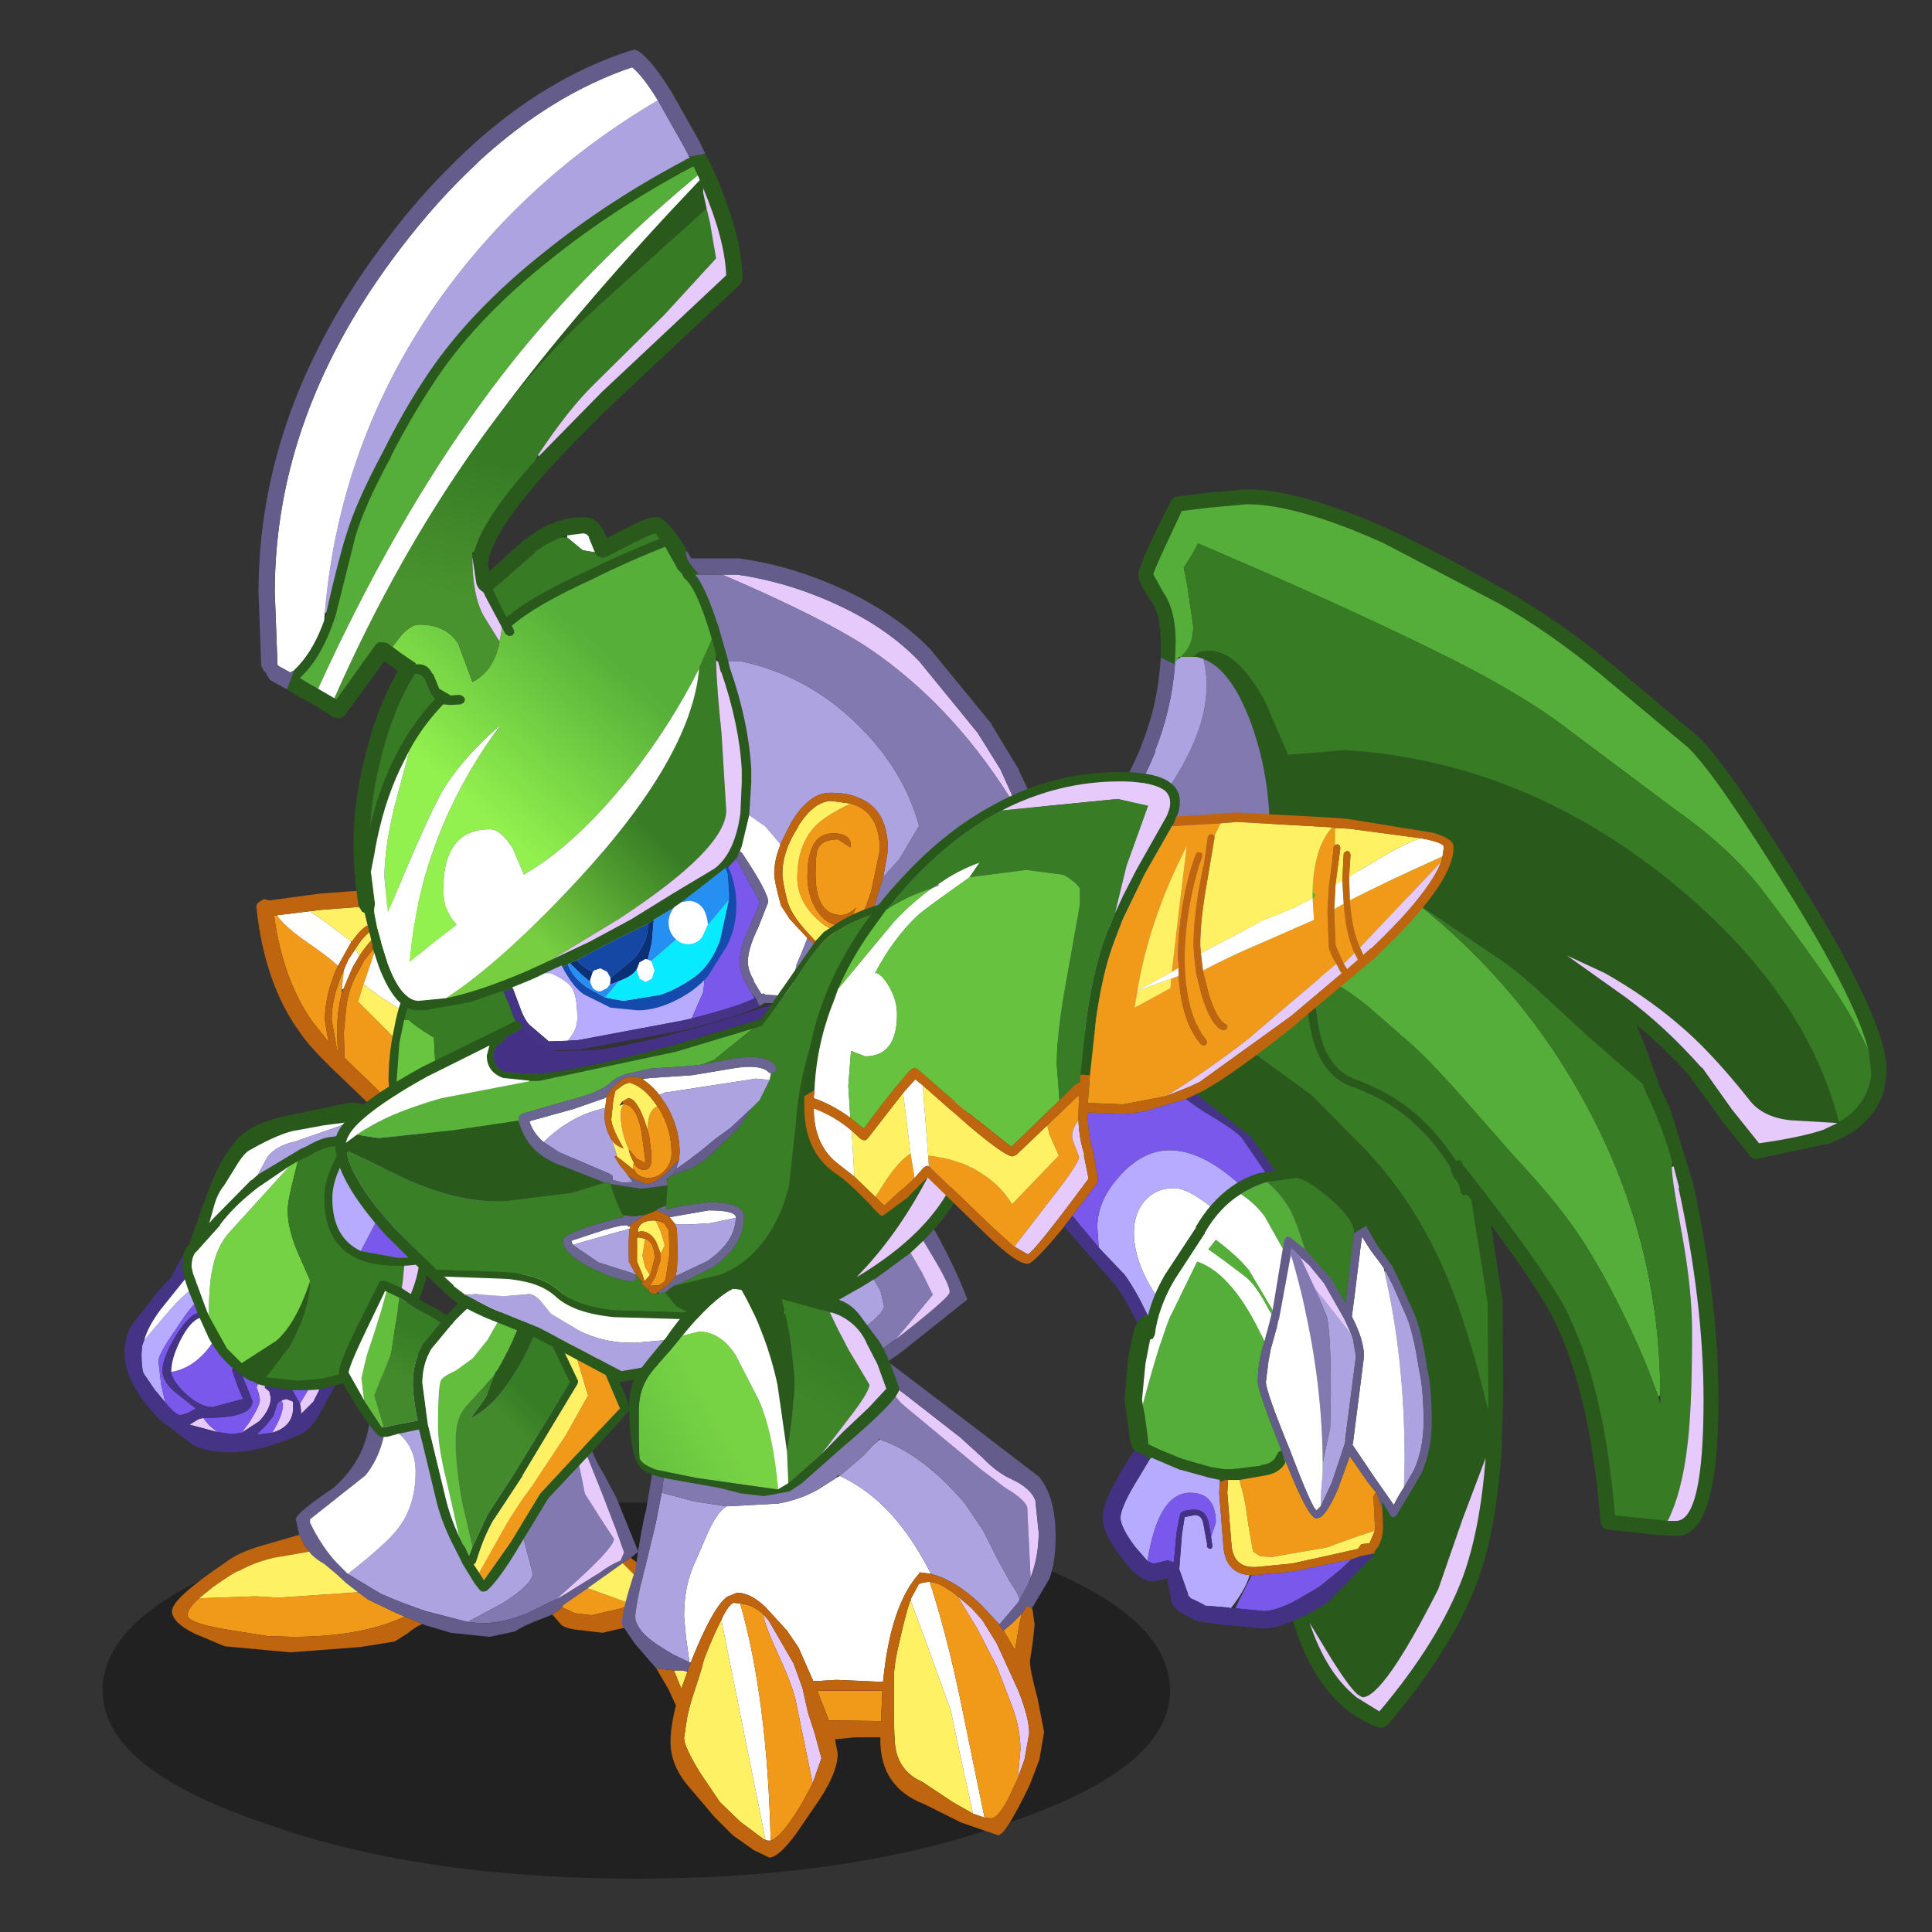<svg xmlns:ffdec="https://www.free-decompiler.com/flash" xmlns:xlink="http://www.w3.org/1999/xlink" ffdec:objectType="frame" height="90" width="90" xmlns="http://www.w3.org/2000/svg"><rect width="100%" height="100%" fill="#333333" stroke="none"/><use ffdec:characterId="20" height="156.6" transform="matrix(.545 0 0 .544 1.852 2.314)" width="163.75" xlink:href="#a"/><defs><g id="a" transform="translate(-3.4 -4.25)"><use ffdec:characterId="1" height="9.8" transform="matrix(1.644 0 0 3.287 8.77 128.656)" width="55.5" xlink:href="#b"/><use ffdec:characterId="3" height="41.8" transform="translate(10.65 76) scale(1.157)" width="32.85" xlink:href="#c"/><use ffdec:characterId="5" height="91.65" transform="translate(85.45 41.9) scale(1.157)" width="65.5" xlink:href="#d"/><use ffdec:characterId="11" height="74.05" transform="translate(22.1 4.25) scale(1.157)" width="58.4" xlink:href="#e"/><use ffdec:characterId="13" height="29.25" transform="translate(14.7 107.65) scale(1.157)" width="36.85" xlink:href="#f"/><use ffdec:characterId="15" height="36.55" transform="translate(28.65 76.8) scale(1.157)" width="48.65" xlink:href="#g"/><use ffdec:characterId="17" height="63.4" transform="translate(68.75 66.1) scale(1.157)" width="47.95" xlink:href="#h"/><use ffdec:characterId="19" height="42.75" transform="translate(53.15 109.6) scale(1.157)" width="32.05" xlink:href="#i"/></g><g id="q" fill-rule="evenodd"><path d="m18.1 18.1.25.1.2.15q1.55 1.35 2.55 3.35h.05l.3.65.8 1.85.3 2.5q0 1.85-.8 3.8l-1.85 3.35-1.9 2.1q-.55.45-1.1.55l-1.35.35-.8.2-.15.05-.2.05-.85.05H12.4l-2-.3-.55-.15-.15-.1-.35-.15v.05l-.65-.4-.6-.5-.1-.1-.15-.1L7.4 35l-.4-.45-.55-.8-.25-.45-.65-1.45-.15-.35-.1-.25-.15-.4-.4-.95-.3-.9-.2-.9.1-.9.05-.15.05-.1q.1-.35.35-.55l.1-.05 1.05-1.15.3-.35.25-.3 2.85-2.9h.05l.45-.4 3.15-1.9.45-.2q1.1-.65 1.85-.7l2.25-.35h.55m3 5.15L20.5 22q-.9-1.75-2.25-2.95l-.1-.1-.15-.15h-.3l-2.25.35h-.05q-.65.05-1.6.6l-.05.05-.95.45-.6.35-2.35 1.6q-1.75 1.35-2.8 2.75V25l-1.7 1.9q-.4.3-.4 1.2l.1.45.9 2.45.25.65 1.35 2.45 1.1 1.1 2.55-1.65q1.45-1.25 2.5-4.4-.05 2.15-1.5 4.8l-1.75 2.3 2.3.25 1.85-.15 2.1-.55h.05q1.15-.3 2.55-2.35v.05l.35-.55 1.45-2.7v-.05q.75-1.75.75-3.5l-.25-2.3-.5-1.15" fill="#295a1c"/><path d="M13.7 29.15q-1.05 3.15-2.5 4.4L8.65 35.2l-1.1-1.1-1.35-2.45q.05-2.2.25-3.25.35-1.9 1.35-2.95l4.4-4.85.6-.35-.3 1.2q-.45 1.75-.45 2.45 0 1.45.85 3.35l.75 1.7.05.1v.1" fill="#75d244"/><path d="m12.8 20.25.95-.45.05-.05q.95-.55 1.6-.6h.05l2.25-.35h.3l.15.15.1.1q1.35 1.2 2.25 2.95l.6 1.25-.55 5.9q-.3 2.1-.9 3.8l-.35.55v-.05q-1.4 2.05-2.55 2.35h-.05l-2.1.55-1.85.15-2.3-.25 1.75-2.3q1.45-2.65 1.5-4.8l-.05-.2-.75-1.7q-.85-1.9-.85-3.35 0-.7.45-2.45l.3-1.2" fill="#377c25"/><path d="m21.1 23.25.5 1.15.25 2.3q0 1.75-.75 3.5v.05l-1.45 2.7q.6-1.7.9-3.8l.55-5.9M9.85 36.75l.55.15-.05.1.35.3.1.45q0 .85-.85 1.75l-1.3.85.55-.75q.8-1.25.8-1.7l-.1-.5-.15-.4.1-.25m3.7.45.85-.05-.15.3-.3.6-.9.9-.05-.55-.05-.2.6-1m-2.65 3.15q.8-1.3.8-2.1l-.1-.3.35-.1.5.2v.45q0 1.4-1.55 1.85m-5.1-1.1.45.55.6.5-2.05-.55.65-.4.35-.1" fill="#e7cafc"/><path d="m4.75 29.9.4.95q-.35.3-1.4 1.9-1.25 1.8-1.25 2.3l.2 1.7.3 1.35-.75-.9-.85-1.25q-.15-.4-.15-1.45l.05-.6.15-.4 1.4-1.65q1.2-1.45 1.9-1.95" fill="#b7abff"/><path d="m5.15 30.85.15.4.1.25q-.65.15-1.6 1.65-1 1.65-1 2.6 0 .85 1 1.65l1.45 1.15-.05.05-.55.3-.5.15q-.3 0-.85-.6L3 38.1l-.3-1.35-.2-1.7q0-.5 1.25-2.3 1.05-1.6 1.4-1.9m1.3 2.9.55.8.4.45.45.45.15.1-.05.2.4 1.15.4.95-2.25.6q-.75 0-1.65-.7l-.3-.25q-1.05-1-1.1-1.65 1.75-.3 3-2.1m2.25 2.4.65.4v-.05l.35.15.15.1-.1.25.15.4.1.5q0 .45-.8 1.7l-.55.75-.7.1-1.1-.15-.6-.5-.45-.55h.25q3.4 0 3.4-1.25l-.4-1-.35-.85m3.7 1.05h1.15l-.6 1-.55-1m-.8.75.1.3q0 .8-.8 2.1l-1.15.15.65-.65.6-.75.25-.8q.1-.25.35-.35" fill="#7958eb"/><path d="m4.35 27.2-.1.9.2.9-1.8 2.25q-.9 1.2-1.2 2.25l-.15.4-.05.6q0 1.05.15 1.45l.85 1.25.75.9.3.35q.55.6.85.6l.5-.15.55-.3.05-.05L3.8 37.4q-1-.8-1-1.65 0-.95 1-2.6.95-1.5 1.6-1.65l.15.35q-.7.25-1.4 1.6-.7 1.4-.7 2.35v.05q.05.65 1.1 1.65l.3.25q.9.7 1.65.7l2.25-.6-.4-.95-.4-1.15.15-.1.6.5.35.85.4 1q0 1.25-3.4 1.25H5.8l-.35.1-.65.4 2.05.55 1.1.15.7-.1 1.3-.85q.85-.9.85-1.75l-.1-.45-.35-.3.05-.1 2 .3.55 1 .05.2.05.55.9-.9.3-.6.15-.3.2-.05.15-.05.8-.2L14.4 39q-.7 1.15-1.45 1.5-3.05 1.3-5.05 1.3-1.8 0-2.85-.55l-2.3-1.75Q1.7 38.55.9 37.25 0 35.75 0 34.5q0-1.4.6-2.2L2 30.5q.25-.45 1.45-1.65l.5-1 .4-.65m6.55 13.15q1.55-.45 1.55-1.85v-.45l-.5-.2-.35.1q-.25.1-.35.35l-.25.8-.6.75-.65.65 1.15-.15" fill="#453385"/><path d="m16.6 17.35-1.9.25-1.9.35q-1.2.15-3.5 1.45-.45.2-1.05 1.2l-.9 1.45q-.5.6-.75 1.55l-.35 1.25-.3.35-1.05 1.15-.1-.05 1.25-3.5q.9-2.5 2-3.85 1.05-1.45 3.9-2.05l4.75-1q2.05 0 1.85 2.45l-.2-.15-.25-.1q-.25-.55-.95-.7l-.4-.05h-.15" fill="#28591b"/><path d="m6.25 24.85.35-1.25q.25-.95.75-1.55l.9-1.45q.6-1 1.05-1.2 2.3-1.3 3.5-1.45l1.9-.35 1.9-.25v.05l-4 1.4q-1.4.3-2.05 1.15l-.7 1.3-.45.4h-.05l-2.85 2.9-.25.3m-.05 6.8L5.95 31l-.9-2.45-.1-.45q0-.9.4-1.2l1.7-1.9v-.05q1.05-1.4 2.8-2.75l2.35-1.6-4.4 4.85q-1 1.05-1.35 2.95-.2 1.05-.25 3.25M4.45 29l.3.9q-.7.5-1.9 1.95l-1.4 1.65q.3-1.05 1.2-2.25L4.45 29m1.1 2.85.65 1.45.25.45q-1.25 1.8-3 2.1v-.05q0-.95.7-2.35.7-1.35 1.4-1.6" fill="#fff"/><path d="m16.75 17.35.4.05q.7.15.95.7h-.55l-2.25.35q-.75.05-1.85.7l-.45.2-3.15 1.9.7-1.3q.65-.85 2.05-1.15l4-1.4.15-.05" fill="#aea3e1"/><path d="M24.45 1.5q-1.7 2.1-2.8 5.15l-.85 2.6-.05.15-.1.4-.35 1.7-.2 2.75.15 2.1.65.65.2.15.2.45v.1l-.15.3q-.2.2-.4.2l-.45-.15-1.4-1.25-.65.65q-.9.85-1.6 1.95-1.3 2-1.3 3.6 0 2.9 2.1 3.9l2.75.5q2.9 0 5.2-1.7 2.4-1.8 2.3-4.65l-.15-1.1-.1-.4.05-.25.2-.15.2.05.15.2.15.65.05.25q.5 3.7-2.5 5.9Q23.3 28 20.2 28q-1.85 0-3.05-.55-2.4-1.15-2.4-4.45 0-1.75 1.4-3.95.8-1.2 1.75-2.15l.6-.5-.15-.1 1-.35v-.35l.2.15.05.05v-.05l-.1-1.5q0-1.6.3-3.25l.25-1.25.2-.8.85-2.5q1.05-2.8 2.5-4.85l.7-.15.15.05m-7.8 17.9v-.05.05" fill="#295a1c"/><path d="m19.35 15.6-2.85-2.75-.25-.25-.05-1.9.2-2.05q.2-1.2.7-2.15l.2-.35.4-.75.95-1.2-.7 2.1-.3.85-.4 1.3L19.8 11q-.3 1.65-.3 3.25l.1 1.5h-.05l-.2-.15m-3.3-7.8q-.35 1.35-.35 2.9l.05 1.35h-.05l-.2-1.15-.2-1.1q0-1.75.9-3.7l-.15 1.4v.3m-.3-2q-.95 2.1-.95 4l.2 1.25.1.4-1.2-1.5q-2.2-3.1-2.85-7.85l.2-.05q.6.85 2.1 1.9 1.95 1.35 2.4 1.85" fill="#f19a1a"/><path d="m19.95 2.7-.05-.05-.15-.1-.2.1-.2.15q-1.25 1.1-2 2.25l-.3-.5q.5-.85 1.1-1.3l.1-.15-.05-.2-.15-.1-.2.05q-.55.4-1.05 1.15l-.1-.05-1.8-1.35-1.2-.85.8-.1 4.55-.35h.3L22 1.25 19.95 2.7m-2.3 4.45 1.2.9 1.4.9-.2.8L19.8 11l-2.55-2.55.4-1.3" fill="#fff064"/><path d="M18.65 4.2 19.9 3l.05-.15V2.7L22 1.25l1.7-.05h.2l-.3.4q-1.45 2.05-2.5 4.85l-.85 2.5-1.4-.9-1.2-.9.3-.85.7-2.1m-1.3.85-.5.85-.7 1.65-.1-.05.15-1.4.1-.25.25-.55.5-.75.3.5m-.6-1-.1.15-.8 1.45-.1.15q-.45-.5-2.4-1.85-1.5-1.05-2.1-1.9l2.45-.3 1.2.85 1.8 1.35.05.1" fill="#fff"/><path d="M20.65 9.8H21q.45.45 1.85 1.3l.1 1.85-.3 2.55q-.3 1.85-.3 2.75l-1.05-.55v-.1l-.2-.45-.2-.15-.65-.65-.15-2.1.2-2.75.35-1.7" fill="#69c53f"/><path d="m24.45 1.5.2-.25h.1l6.4.8.1.05.25 1.4.3 2.55q0 3.7-1.65 8.7l-1.8 5.3h-.15l-.15-.65-.15-.2-.2-.05-.2.15-.05.25.1.4-2.75-.8-2.45-.9q0-.9.3-2.75l.3-2.55-.1-1.85q-1.4-.85-1.85-1.3h-.35l.1-.4.05-.15.85-2.6q1.1-3.05 2.8-5.15" fill="#377c25"/><path d="M16.65 19.4q.7-1.1 1.6-1.95.95 2.15.95 4.25 0 1.65-.55 2.9l-1.2 2.3q-2.1-1-2.1-3.9 0-1.6 1.3-3.6" fill="#b7abff"/><path d="m22.35 18.25 2.45.9 2.75.8.15 1.1q.1 2.85-2.3 4.65-2.3 1.7-5.2 1.7l-2.75-.5 1.2-2.3q.55-1.25.55-2.9 0-2.1-.95-4.25l.65-.65 1.4 1.25.45.15q.2 0 .4-.2l.15-.3 1.05.55" fill="#7958eb"/><path d="m31.25 2.1-.1-.05-6.4-.8h-.1l-.2.25-.15-.05-.7.15.3-.4h-.2l-1.7.05-2.65.05h-.3l-4.55.35-.8.1-2.45.3-.2.05q.65 4.75 2.85 7.85l1.2 1.5-.1-.4-.2-1.25q0-1.9.95-4l.1-.15.8-1.45.1-.15.05-.05q.5-.75 1.05-1.15l.2-.05.15.1.05.2-.1.15q-.6.45-1.1 1.3l-.5.75-.25.55-.1.25q-.9 1.95-.9 3.7l.2 1.1.2 1.15.05.05v-.05l-.05-1.35q0-1.55.35-2.9l.1-.25.7-1.65.5-.85q.75-1.15 2-2.25l.2-.15.2-.1.15.1.05.05v.15L19.9 3l-1.25 1.2-.95 1.2-.4.75-.2.35q-.5.95-.7 2.15l-.2 2.05.05 1.9.25.25 2.85 2.75v.35l-1 .35-2.7-2.6q-1.95-1.85-2.75-3.05-2.55-3.55-3.15-9.1-.05-.3.15-.45l.4-.25.4.1 3.7-.5L19.05.1h.3L23.7 0h.05l1.05.05q3.95.2 7.6 1.1.25 0 .35.25l.1.45-.25.35-.5.1-.85-.2" fill="#bf640f"/></g><g id="r"><path d="m14.3 12.4.45-.4h.1l.65-.05q2.1 0 4.15 3.85l1.65 3.85 1.85-.15 2.3-.2q13.4.8 24.65 10.15 9.55 8 11.9 17.4l-.1.05-3.4-.2q-2.15-.2-3.15-1.55-2.85-3.6-5.25-5.6-2.4-2.05-5.4-3.75l-2.8-1.3 4.35 3.1q2.85 2.1 5.6 5.2h.05l2.2 3.1 2 2.5q3.2-.45 4.9-1.05h-.05l.95-.45.1-.05.05-.05q2.1-1.25 2.35-3.55l-.2-1.7Q63.3 38 58.85 30.7q-5.9-9.6-8-11.6l-6.2-5.2q-3.95-3.3-7.85-5.5l-8.5-4.45Q21.95 1.1 18.25 1.1l-2.75.25-2.05.25L12.8 3q-1.4 2.95-1.45 3.3l.75 1.35q.9 1.3.9 3.65l-.05 1.45v.2l-1.05-.5V11.3q0-1.95-.7-3.05v.05q-1-1.45-.95-2-.05-.45 1.55-3.75l.85-1.7.15-.2.2-.1 2.35-.3 2.9-.25q3.9 0 10.5 2.95 3.25 1.5 8.6 4.5 3.95 2.25 8 5.6l6.25 5.25q2.15 2 8.2 11.85 6.05 9.9 5.7 13.2l-.15 1.05q-.65 2.35-3.1 3.6l-.9.4-5.4 1.15h-.25l-.25-.15-.2-.3-2.05-2.55v-.05l-2.15-2.95v-.05q-1.95-2.2-4-3.85l.5 1.2 1.25 3.45v-.05l.8 1.8 1.65 5.4Q53.1 60.1 53.1 67.4q0 10.15-3.1 10.05l-1.3-.05-2.25-.25L44.9 77l-.35-.15-.15-.35q-.75-9.35-3.35-14.85-1.05-2.2-4.75-7.2l.85 5.6v.05l.05 6.55-.1 4.05q-.35 6.2-1.85 10.25-1.9 5-6.6 10.5l-.3.2H28q-5.3-1.95-6.95-10.45l-1.35-9.05q-.85-5.25-2.3-8l-4.5-7.7q-2.7-4.2-4.7-6.65v-.05q-3.95-4.2-5.5-6.3L1.45 41.4l1-.5.2.35q2.05-.35 5.5-1.85l3.3-1.35 2.3 1.15 4.7 2.3L23 44.8l4.05 4.1q3.75 4 6 9.4 1.65 4 3.05 9.95v-1.6l-.05-6.45-1.2-7.6-.5-.65-.45-2 .45 2-.85-1.1-.15-.4.05-.15-.05-.05q-1.3-2.05-2.5-3.1-1.9-1.9-4.85-2.95-2.6-.95-3.15-4.95l-.5-3.6-.7-3.65v-.2l.15-.15h.25l.15.15.8 4.1.45 3.25q.45 3.6 2.75 4.5 3.05 1.1 5.05 3.05 1.2 1.1 2.6 3.2l.05.05h.1l.35.2 1.4 1.8.05.05.1.15q4.9 6.4 6.15 9v.05q2.65 5.5 3.4 14.75l1.1.1 2.8.3H50q2-.1 2-8.95 0-7.2-1.85-15.7h.05l-.4-1.55v-.05l-.1-.3q-.8-2.8-1.9-5.05l-.3-.75-3.85-3.35-3.35-3.1q-2.3-2.15-3.85-3.1l-5.6-3.8-2-1.2-.4-.25q-3.9-2.2-8.5-3.15v-.65q0-4.35-1.4-8.15-1.45-3.9-3.5-4.7l-.5-.15h-.25m18.1 69q-4.05 8-5.6 8l-.35-.2q-.65-.55-2.1-2.9l-1.45-2.4q1.2 3.65 3.4 5.45l.05.05 1.7 1.05q4.35-5.15 6.15-9.9 1.3-3.55 1.7-8.85l-1.7 4.5-1.8 5.2" fill="#295a1c" fill-rule="evenodd"/><path d="m64.2 41.55-1.15-2.25q-1.75-3.1-6.5-9.35-2.45-3.3-6.65-6.25l-7.8-5.85q-3.65-2.85-10.35-6.1-6.7-3.3-17.1-7.75l-.45.85-.6.95.25 1.25.45 3.1q0 1.15-.55 1.85l-.35.4h-.2v.15l-.25.2.05-1.45q0-2.35-.9-3.65l-.75-1.35q.05-.35 1.45-3.3l.65-1.4 2.05-.25 2.75-.25q3.7 0 10.05 2.85l8.5 4.45q3.9 2.2 7.85 5.5l6.2 5.2q2.1 2 8 11.6Q63.3 38 64.2 41.55m-44.25-15.5q4.6.95 8.5 3.15l.4.25 2 1.2q7.9 6.3 12.55 15.05 5.4 10.05 5.4 21.35l-.15.1q-1.15-3.35-3.2-7.35-1.65-3.25-3.25-5.45-1.55-2.15-4.25-5.05L34 44.8q-2.65-3-4.3-4.35l-2.4-2.1q-1.8-1.5-3-1.95l-1.3-.5-.8-4.1-.15-.15h-.25l-.15.15v.2l.7 3.65q-2.9-1.3-4.25-2.5 1.7-2.8 1.85-7.1" fill="#55ae39" fill-rule="evenodd"/><path d="M62 46.85q-2.35-9.4-11.9-17.4Q38.85 20.1 25.45 19.3l-2.3.2-1.85.15-1.65-3.85q-2.05-3.85-4.15-3.85l-.65.05h-.1l-.45.4h-.9l.35-.4q.55-.7.55-1.85l-.45-3.1-.25-1.25.6-.95.45-.85q10.4 4.45 17.1 7.75 6.7 3.25 10.35 6.1l7.8 5.85q4.2 2.95 6.65 6.25 4.75 6.25 6.5 9.35l1.15 2.25.2 1.7q-.25 2.3-2.35 3.55l-.05.05m-31.15-16.2 5.6 3.8q1.55.95 3.85 3.1l3.35 3.1L47.5 44l.3.75q1.1 2.25 1.9 5.05l-.05.35q0 .85.75 4.95.75 4.1.75 7.25 0 5.75-.35 8.45-.4 3.45-1.45 5.55l-2.8-.3-1.1-.1q-.75-9.25-3.4-14.75v-.05q-1.25-2.6-6.15-9l-.1-.15-.05-.05-1.4-1.8-.35-.2-.15-.05q-1.4-2.1-2.6-3.2-2-1.95-5.05-3.05-2.3-.9-2.75-4.5L23 35.9l1.3.5q1.2.45 3 1.95l2.4 2.1q1.65 1.35 4.3 4.35l3.95 4.5q2.7 2.9 4.25 5.05 1.6 2.2 3.25 5.45 2.05 4 3.2 7.35l.15.55v-.65q0-11.3-5.4-21.35-4.65-8.75-12.55-15.05m3.5 21.3.5.65 1.2 7.6.05 6.45v1.6q-1.4-5.95-3.05-9.95-2.25-5.4-6-9.4L23 44.8l-4.55-3.3-4.7-2.3-2.3-1.15 3.45-1.8q2-1.2 3.2-3.1 1.35 1.2 4.25 2.5l.5 3.6q.55 4 3.15 4.95 2.95 1.05 4.85 2.95 1.2 1.05 2.5 3.1v.2l.15.4.85 1.1" fill="#377c25" fill-rule="evenodd"/><path d="M15.05 12.55q2.05.8 3.5 4.7 1.4 3.8 1.4 8.15v.65q-.15 4.3-1.85 7.1-1.2 1.9-3.2 3.1l-3.45 1.8-3.3 1.35q-3.45 1.5-5.5 1.85l-.2-.35Q1.1 38.3 1.1 35.5q0-1.15.8-3.45l.7-2 .25-.1q2.55-1.75 4.5-3.85 3.2-.65 5.8-5.05 2.85-4.75 1.9-8.5" fill="#8179af" fill-rule="evenodd"/><path d="M13.4 12.4h1.15l.5.15q.95 3.75-1.9 8.5-2.6 4.4-5.8 5.05 2.7-3 4.15-6.7h-.05q1.25-3.1 1.5-6.45v-.2l.25-.2.2-.15" fill="#aea3e1" fill-rule="evenodd"/><path d="M49.8 50.1v.05l.4 1.55h-.05Q52 60.2 52 67.4q0 8.85-2 8.95h-.65q1.05-2.1 1.45-5.55.35-2.7.35-8.45 0-3.15-.75-7.25t-.75-4.95l.15-.05m4.3-4.2-2.2-3.1h-.05q-2.75-3.1-5.6-5.2l-4.35-3.1 2.8 1.3q3 1.7 5.4 3.75 2.4 2 5.25 5.6 1 1.35 3.15 1.55l3.4.2-.95.45H61q-1.7.6-4.9 1.05l-2-2.5M32.4 81.4l1.8-5.2 1.7-4.5q-.4 5.3-1.7 8.85-1.8 4.75-6.15 9.9l-1.7-1.05-.05-.05q-2.2-1.8-3.4-5.45l1.45 2.4q1.45 2.35 2.1 2.9l.35.2q1.55 0 5.6-8" fill="#e7cafc" fill-rule="evenodd"/><path d="m2.45 40.9-1 .5-.05-.1-.1-.2Q0 38.4 0 35.5q0-1.25.85-3.8L1.8 29l.25-.3.4-.05.25.1 3.15-2.65q3.05-3.15 4.6-7.1 1.15-2.85 1.4-5.9l.05-.65 1.05.5q-.25 3.35-1.5 6.45h.05q-1.45 3.7-4.15 6.7-1.95 2.1-4.5 3.85l-.25.1-.7 2q-.8 2.3-.8 3.45 0 2.8 1.35 5.4" fill="#635c88" fill-rule="evenodd"/><path d="m33.9 49.95.45 2" fill="none" stroke="#295a1c" stroke-linecap="round" stroke-linejoin="round" stroke-width=".6"/></g><g id="s" fill-rule="evenodd"><path d="M31.8 7.9h.15L33 7.7l.25.5.15.25.2.45q2.15 4.85 2.15 8.05l-.05.25-.15.2-9.35 8.8q-9.1 8.75-9.25 11.95l.1.45 2.55-2.3h.05q2.1-1.7 4.3-1.7 1 0 1.45.85l.35.7 1.35-.7h.05q1.6-.9 2.2-.85.5-.15 1.7 1.5l.55.85.1.2-.15.05q0 .6 1 1.65h-.3q.75.9 1.6 3.5l.1.25.75 2.65.15.65v-.05q1.35 3.9 1.55 7.4v1l-.15 2.4-.55 2.3-.15.4v-.1l-.25.65v-.05l-1.25 1.35-2.75 1.7-3.4 2.05-3.1 1.7-3.65 1.7-.5.25-.55.25-1.35.55.05.1-.7.2-.05-.05-1.25.45-1.2.4-3.35.6h-.45q-1.65.05-2.9-3.2l-.5-1.5h.05l-.6-2.45v-.05l-.2-.1-.25-.4q-.85-5.15.2-9.95l.05-.2q.95-4.4 2.65-7.25l-.55-.45v.05l-.45-.35-2.95 4.05-.4.2-.45-.1-.35-.25-1.2-.75-.95-.5-.9-.55.5-1.3-.05-.05.15-.15q1.2-1.15 2-3.2l.15-.4.2-.55v-.05L5 41.7q.9-4 1.5-5.85.7-2.35 2.7-6.1 1.5-3 2.95-5.2 3.2-5 9-9.6 4.65-3.75 10.4-6.8h-.05l.35-.15-.05-.1M21.65 67.35 24.5 66l3.05-1.65 3.15-1.95 3-1.8q1.5-1.15 1.9-4.1l.1-2.25v-1q-.2-3.35-1.5-7.15l-.05-.05-.2-.75-.15-.6-.3-1.05q-1.1-3.75-2-4.5l-.1-.1-.1-.25-.05-.05-.25-.25-.95-1.7h.05l-.05-.05-.05.05q-3 1.2-5.25 2.35-4.3 1.95-6.05 3.5l.15.25.05.25-.15.2-.25.05-.25-.15-.25-.45-.05-.05v-.05l-1.25-2.35v-.05l-.1-.15-.2-.15-.15-.15-.15-.3-.3-2-.05.65.05-.45v-.2l.1-.35.35-.95q1-2.3 4.15-5.8l.3-.35 4.65-4.75 9.2-8.65q-.1-2.65-1.7-6.45v.35l.25 1.15-8.2 7.4q-3.25 2.95-6.5 7 5.65-7.5 14.2-16.5l-.15-.35-.3-.65h-.05l-.2.1q-5.7 3.05-10.3 6.75-5.75 4.55-8.85 9.45-1.45 2.2-2.95 5.1v.05q-2 3.7-2.65 5.95l-1.45 5.8Q4.7 45 3.05 46.5l.55.35.8.45 1.2.7.15.1 2.9-4.05q.15-.2.35-.2l.45.05.45.3.6.45.8.55.3.2.05.1h.05q.75-.1 1.15.7h.05l.45 1.1.85.5.65-.05.25.1.15.2-.05.25-.25.15-.75.05-.55-.05-.05.05q-1.25 1.3-2.2 2.9l-.25.45-.7 1.4q-1.25 2.65-1.85 6v.05l-.3 1.55.3 2.35-.05.45v.2l.2 1.05.35 1.3.45 1.45q1 2.7 2.25 2.75l2.05-.2q2.45-.5 5.95-2l1.85-.85m-8.9-19.7-.5-1.15v.05q-.2-.35-.5-.35h-.2q-1.75 2.75-2.7 7.05l-.1.45q-.4 1.85-.5 3.8.55-2.3 1.4-4.25 1.35-3 3.4-5.2l-.3-.35v-.05m9.6-11.55-.25.1q-.85.35-1.7 1v.05l-3.1 2.7V40l.05.05.8 1.65.2.3q1.8-1.55 6.1-3.5 2.2-1.1 5.2-2.3l-.3-.4q-.4.05-1.65.7l-2.05 1.05-.3.05-.35-.15-.15-.25-.45-1.1v-.05q-.15-.25-.45-.25l-1.15.15-.45.15m14.3 34.1-.25-.4.3.35-.05.05" fill="#295a1c"/><path d="m11.15 51.85.25-.45q.95-1.6 2.2-2.9l.05-.05.55.05.75-.05.25-.15.05-.25-.15-.2-.25-.1-.65.05-.85-.5-.45-1.1h-.05q-.4-.8-1.15-.7h-.05l-.05-.1-.3-.2-.8-.55-.6-.45.6-.8q.75-.85 1.35-.85 2 0 2.9 1.4l1.05 2.85q1.25-.65 1.75-2.05l.2-.65.05-.3.2-1 .25.45.25.15.25-.05.15-.2-.05-.25-.15-.25q1.75-1.55 6.05-3.5Q27 38 30 36.8h.05l.95 1.7.25.25.05.05.1.25.1.1q.9.75 2 4.5l-.65 1.45-.3.7q-2.05 4.1-5.05 7.95-4.05 5.1-7.9 7.3l-.8-1.9q-.9-1.45-1.7-1.45-3.45 0-3.45 4.45 0 1.6 1 2.6l-2 1.55-1.5 1.25q.4-5.3 2.6-10.45 1.65-3.8 4.15-7.15l-1.2 1.1q-2.5 2.45-3.5 4.55-1.05 2-3.65 8.3l-.25-2.65q0-2.2.75-5.25l1.1-4.15" fill="url(#j)"/><path d="m21.65 67.35-1.85.85q-3.5 1.5-5.95 2 4.05-2.65 9.55-8.55Q32 52.4 32.55 45.8l.3-.7.65-1.45.3 1.05v.5q.05 2.1.4 5.35l.35 5.75q0 2.85-7.95 8.05l-4.95 3" fill="url(#k)"/><path d="m4.4 47.3-.8-.45-.55-.35Q4.7 45 5.7 41.85l1.45-5.8Q7.8 33.8 9.8 30.1v-.05q1.5-2.9 2.95-5.1 3.1-4.9 8.85-9.45 4.6-3.7 10.3-6.75l.2-.1h.05l.3.65q-9.6 7.95-16 16.85Q10 35 4.4 47.3" fill="#55ae39"/><path d="m9.9 44.2-.45-.3-.45-.05q-.2 0-.35.2l-2.9 4.05-.15-.1q4.7-10.65 10.8-19.15l.8-1.1 1.2-1.6q3.25-4.05 6.5-7l8.2-7.4.25 1.05.45 2.65L30 19.6l-5.2 5.15Q22.9 26.6 20.65 30l-.25.45q-3.15 3.5-4.15 5.8l-.35.95h-.1v.55l-.05.45.05-.65q0 2.8.8 4.3l1.2 1.95-.05.3-.2.65q-.5 1.4-1.75 2.05l-1.05-2.85q-.9-1.4-2.9-1.4-.6 0-1.35.85l-.6.8" fill="url(#l)"/><path d="m29.5 3.75 2 3.55.3.6.05.1-.35.15h.05q-5.75 3.05-10.4 6.8-5.8 4.6-9 9.6-1.45 2.2-2.95 5.2-2 3.75-2.7 6.1Q5.9 37.7 5 41.7l-.1-.05q1.05-12.5 8.3-22.95 6.45-9.15 16.3-14.95m6.75 52.9.15-2.4v-1q-.2-3.5-1.55-7.4v.05l-.15-.65h.85q5.1 1.05 8.9 4.9 3.25 3.25 4.35 7.3l-1.45 2.45-1.2 1.35.35-2q0-3-2.1-3.85-.85-.4-2.1-.4-1.6-.05-2.95 2.2l-.8 1.6-1.1-1.3-1.2-.85" fill="#aea3e1"/><path d="m1.4 45.5-.2-5.35q0-13.3 9.3-25.45 2.7-3.55 5.6-6.25l.25-.25Q21.7 3.3 27.6 1.3q.8.65 1.9 2.45-9.85 5.8-16.3 14.95-7.25 10.45-8.3 22.95l-.05.6-.15.4q-.8 2.05-2 3.2l-.15.15H2.5l-.15.1-.9-.5-.05-.1m12.45 24.7-2.05.2q-1.25-.05-2.25-2.75L9.1 66.2l-.35-1.3-.2-1.05v-.2l.05-.45-.3-2.35.3-1.55v-.05q.6-3.35 1.85-6l.7-1.4-1.1 4.15q-.75 3.05-.75 5.25l.25 2.65q2.6-6.3 3.65-8.3 1-2.1 3.5-4.55l1.2-1.1q-2.5 3.35-4.15 7.15-2.2 5.15-2.6 10.45l1.5-1.25 2-1.55q-1-1-1-2.6 0-4.45 3.45-4.45.8 0 1.7 1.45l.8 1.9q3.85-2.2 7.9-7.3 3-3.85 5.05-7.95-.55 6.6-9.15 15.85-5.5 5.9-9.55 8.55M5.6 48l-1.2-.7Q10 35 16.45 26.15q6.4-8.9 16-16.85l.15.35q-8.55 9-14.2 16.5l-1.2 1.6-.8 1.1Q10.3 37.35 5.6 48m32.95 10.8-.05.2q-.4 1-.4 2 0 .55.5 2.35l.65 1 1.3 1.4-.45 1.15-.35.8q-.2.9-.25 2.35l-2.05-.1-.15-.1-.15.05-.6-1h.05q-.45-.75-.45-1.4 0-.95.75-2.5l.75-1.9q.05-.65-1.9-3.6l-.15-.15h-.05l.15-.4.55-2.3 1.2.85 1.1 1.3M22.8 35.95l1.15-.15q.3 0 .45.25v.05l.45 1.1-.9-.15-1.15-.95v-.15m-1.65 32.4h.45q1.25.55 1.6 1.15.35.65.35 2.2 0 .75-.5 1.4l-.2.25-1.4.05-1.4-1.2q-.4-.35-.8-1.5l-.45-1.2-.05-.1 1.35-.55.55-.25.5-.25" fill="#fff"/><path d="M34.25 38.85h1.1q3.8.55 7.45 2.25 3.65 1.7 6 4.15l4.4 5.4-.05-.05 1.65 2.65 1.4 3.1-.05.05q-4.55-7.65-11-12.05-3.35-2.25-10.9-5.5m-.3 6.45.2.75.05.05q1.3 3.8 1.5 7.15v1l-.1 2.25q-.4 2.95-1.9 4.1l-3 1.8-3.15 1.95L24.5 66l-2.85 1.35 4.95-3q7.95-5.2 7.95-8.05l-.35-5.75q-.35-3.25-.4-5.35l.15.1m-.85-33.55-.25-1.15v-.35q1.6 3.8 1.7 6.45l-9.2 8.65-4.65 4.75-.05-.1q2.25-3.4 4.15-5.25L30 19.6l3.8-4.15-.45-2.65-.25-1.05m-17.3 25.8.3 2 .15.3.15.15.2.15.1.15v.05l1.25 2.35v.05l.05.05-.2 1-1.2-1.95q-.8-1.5-.8-4.3v.2-.55.35" fill="#e7cafc"/><path d="M12.75 47.65v.05l.3.35q-2.05 2.2-3.4 5.2-.85 1.95-1.4 4.25.1-1.95.5-3.8l.1-.45q.95-4.3 2.7-7.05h.2q.3 0 .5.35v-.05l.5 1.15m12.1-10.45.15.25.35.15.3-.05 2.05-1.05q1.25-.65 1.65-.7l.3.4q-3 1.2-5.2 2.3-4.3 1.95-6.1 3.5l-.2-.3-.8-1.65-.05-.05v-.05l3.1-2.7v-.05q.85-.65 1.7-1l.25-.1h.45l1.15.95.9.15" fill="#377c25"/><path d="m31.3 62.9 1.55 1.5q.3.6.3 2.6l-.3 2.75L32 71.7l-.65.15-7.7 1.45-.8.05.2-.25q.5-.65.5-1.4 0-1.55-.35-2.2-.35-.6-1.6-1.15h-.45l3.65-1.7 3.1-1.7 3.4-2.05" fill="#b7abff"/><path d="m32 71.7.85-1.95.3-2.75q0-2-.3-2.6l-1.55-1.5 2.75-1.7 1.25-1.35v.05l1.75 3.2-.7 1.65q-.8 1.7-.8 2.75 0 .75.5 1.7l.35.6.25.4q-1.15.6-4.65 1.5" fill="#7958eb"/><path d="m56.3 56.65.65 2.4.25 2.45v1.4h-.15l-.2.15-.05.2-.15.35h.05l-.05.05-1.35.8h.05l-2.3 1.1H53l-4.5 2.15q-5.5 2.15-9 2.35.05-1.45.25-2.35l.35-.8.45-1.15.95.85.15.1q1.65 1.35.05-.2l1.7-.5.25-.1q1.2-.6 1.4-1.85V64h.15l.15-.2.8-2.55 1.2-1.35 1.45-2.45q-1.1-4.05-4.35-7.3-3.8-3.85-8.9-4.9h-.85l-.75-2.65-.1-.25q-.85-2.6-1.6-3.5h2q7.55 3.25 10.9 5.5 6.45 4.4 11 12.05l.15.25" fill="#8179af"/><path d="M43.75 55.8q2.15.6 2.15 3.45l-.65 3.1-.25.7-.2.55v.25l.15.15.1.05q-.2 1.25-1.4 1.85l-1.85-1.1q-2-1.55-2-3.5 0-2.4 1.3-3.8.75-.8 2.65-1.7m-1.3 2.2q-1.9 0-1.9 3.2 0 1.3.6 2.35.75 1.25 1.8 1.25.65 0 1.2-1.3-.6.55-1.1.55-1.9 0-1.9-3.05 0-1.4.15-1.8.3-.75 1.5-.75l.95.6q.1-1.05-1.3-1.05" fill="#f19a1a"/><path d="m41.7 66.5-.3-.25-.75-.8q-1.35-1.45-1.6-2.5-.35-1.4-.35-1.95 0-1.7 1.15-3.45v-.05q1.15-1.85 2.45-1.9l1.45.2q-1.9.9-2.65 1.7-1.3 1.4-1.3 3.8 0 1.95 2 3.5l1.85 1.1-.25.1-1.7.5" fill="#fff064"/><path d="m38.55 58.8.8-1.6q1.35-2.25 2.95-2.2 1.25 0 2.1.4 2.1.85 2.1 3.85l-.35 2-.8 2.55-.15.2h-.25l-.15-.15v-.25l.2-.55.25-.7.65-3.1q0-2.85-2.15-3.45l-1.45-.2q-1.3.05-2.45 1.9v.05Q38.7 59.3 38.7 61q0 .55.35 1.95.25 1.05 1.6 2.5l.75.8.3.25q1.6 1.55-.05.2l-.15-.1-.95-.85-1.3-1.4-.65-1q-.5-1.8-.5-2.35 0-1 .4-2l.05-.2m3.9-.8q1.4 0 1.3 1.05l-.95-.6q-1.2 0-1.5.75-.15.4-.15 1.8 0 3.05 1.9 3.05.5 0 1.1-.55-.55 1.3-1.2 1.3-1.05 0-1.8-1.25-.6-1.05-.6-2.35 0-3.2 1.9-3.2" fill="#bf640f"/><path d="M29.5 3.75q-1.1-1.8-1.9-2.45-5.9 2-11.25 6.9l-.25.25q-2.9 2.7-5.6 6.25-9.3 12.15-9.3 25.45l.2 5.35v.05l.05.05.9.5.15-.1h.05l.05.05-.5 1.3-1.25-.7-.25-.4-.05-.15L.4 46l-.2-.4-.2-5.45q0-13.7 9.55-26.2 2.3-3.05 4.8-5.5l.25-.25Q20.65 2.25 27.55.05L27.8 0l.25.1q1 .65 2.5 3.1l2 3.55.45.95-1.05.2h-.15l-.3-.6-2-3.55m2.2 33.4.25.5h3.55q3.95.55 7.8 2.35 3.85 1.8 6.35 4.4l4.5 5.5v.05l2 3.3.05.15.75 1.6q1.45 3.4 1.45 6.5v1.35q-.05.9-.5 1.35l-.45.15-.4-.15-.1-.1-.1.1-.05-.1-.15-.45.05-.05h-.05l.15-.35.05-.2.2-.15h.15v-1.4l-.25-2.45-.65-2.4-.1-.3-1.4-3.1-1.65-2.65.05.05-4.4-5.4q-2.35-2.45-6-4.15-3.65-1.7-7.45-2.25h-2.8q-1-1.05-1-1.65l.15-.05" fill="#645d8c"/><path d="m56.85 64.2-1.25.75V65l-2.3 1.1q-2.9 1.55-4.6 2.15-5.6 2.2-9.2 2.4l-2.1-.1-.4.25-.2-.45-.1-.2-.3-.35-.35-.6q-.5-.95-.5-1.7 0-1.05.8-2.75l.7-1.65-1.75-3.2.25-.65v.1h.05l.15.15q1.95 2.95 1.9 3.6L36.9 65q-.75 1.55-.75 2.5 0 .65.45 1.4h-.05l.6 1 .15-.05.15.1 2.05.1q3.5-.2 9-2.35l4.5-2.15h.05l2.3-1.1h-.05l1.35-.8.15.45.05.1" fill="#6b6391"/><path d="M37 70.8q-1.4.7-5.5 1.75L23.7 74l-1.4.05h-1.1l-.1-.1-1.5-1.2q-.55-.4-1-1.8v-.05l-.5-1.15v-.05l.7-.2.45 1.2q.4 1.15.8 1.5l1.4 1.2 1.4-.05.8-.05 7.7-1.45.65-.15q3.5-.9 4.65-1.5l.05-.05.1.2.2.45" fill="#453385"/><path d="M23.5 67.4q2-1.1 4.65-2.4l.6-.3q.1 1.2-1 2.55L26 68.7l-.25-.45-.5-.25-.45.15-.1.1q-.6-.25-1.2-.85" fill="#1548a5"/><path d="m23 67.6.5-.2q.6.6 1.2.85l-.2.6V69l-.7-.6-.8-.8m5.75-2.9.45-.3-.15 1.75-.3 1.2-.15-.05-.45.25-.2.5q-.25.45-1.1.8l-.25.1-.65.25.05-.35v-.15l1.75-1.45q1.1-1.35 1-2.55" fill="#0a3076"/><path d="m22.45 67.9-.3-.55.3-.1 2-.9q1.2-.55 3.65-2.1 3.65-2 6.25-4.1.1-.15.25-.2l.3-.25-.2.65-.05.05-.15.15-3.25 2.55-.55.35v.05l-1.5.9-.45.3-.6.3q-2.65 1.3-4.65 2.4l-.5.2-.15.1-.4.2" fill="#295a1c"/><path d="m22.45 67.9.4-.2q.3.9 1.4 1.7l1.35.75 1.35.25 2.75-.45q1.3-.45 2.55-1.35 1.2-.9 1.85-2.7l.65-3v-.5l-.1-1.4-.15-.45.15-.15q.65 1.3.65 2.95 0 1.55-.65 2.9l-1.4 2.25q-.85 1.05-2.3 1.8-1.55.8-2.95.8l-2-.2-1.9-.95q-.8-.45-1.65-2.05" fill="#154bac"/><path d="m33.2 64.75 1.55-1.85-.65 3q-.65 1.8-1.85 2.7-1.25.9-2.55 1.35l-2.75.45-1.35-.25 1-1.2.25-.1q.85-.35 1.1-.8v.1l.2.6.45.25.45-.25.2-.6-.2-.6-.05-.1 1.85-1.6q.4.35.9.35.6 0 1-.5l.45-.95" fill="#08eaff"/><path d="m22.85 67.7.15-.1.8.8.7.6.1.25.1.2q.25.25.55.25l.5-.25.2-.25.65-.25-1 1.2-1.35-.75q-1.1-.8-1.4-1.7m6.35-3.3 1.5-.9q-.4.5-.4 1.1 0 .65.4 1.1l.15.15-1.85 1.6-.25-.1.3-1.2.15-1.75m2.05-1.3 3.25-2.55.15.45.1 1.4v.5l-1.55 1.85q-.1-.9-.45-1.3-.4-.45-1-.45l-.5.1" fill="#2590f1"/><path d="m31.25 63.1.5-.1q.6 0 1 .45.35.4.45 1.3l-.45.95q-.4.5-1 .5-.5 0-.9-.35l-.15-.15q-.4-.45-.4-1.1 0-.6.4-1.1l.55-.4m-2.5 4.25.25.1.05.1.2.6-.2.6-.45.25-.45-.25-.2-.6v-.1l.2-.5.45-.25.15.05M26 68.7v.15l-.05.35-.2.25-.5.25q-.3 0-.55-.25l-.1-.2-.1-.25v-.15l.2-.6.1-.1.45-.15.5.25.25.45" fill="#fff"/></g><g id="t" fill-rule="evenodd"><path d="m30.7 24.5 1.8.65 1.5.55-.85.3-2.15.5-1.25-.15-.95-.45.15-.2 1.75-1.2m-16.95.3.15.1.6.45 2.1 1 .6.25q-3.2 1.5-8.25 1.5l-1.85-.05-2.2-.35q-3.75-.55-3.75-1.2 0-.5.85-1.25l4.2-.15 1.65.1 5.9-.4" fill="#f19a1a"/><path d="m15.1 7.35.95-.1h2.9l3.45-.45h.05l1.65 5.65 1.3 4.65.45 3.25.8 3.05q0 .8-2.2 2.2l-2.6 1.4-3.1-.8q-1.9-.65-3.35-1.3L13 23.45q2.9-2.3 3.65-3.3Q18 18.45 18 15.9q0-2.4-2.2-3.45v-.1l.05-1.15-.2-2.25-.55-1.6" fill="#aea3e1"/><path d="m22.45 6.8 2.3-.6 1.05-.3.1-.05q2.5 4 3.65 6.35l.2.4.3 2.65.45 2.25 1.1 1.75 1.05 1.6q0 .75-4.25 4.45l-2.15 1.05q-1.8.75-3.4.75l-1-.1 2.6-1.4q2.2-1.4 2.2-2.2l-.8-3.05-.45-3.25-1.3-4.65-1.65-5.65" fill="#8179af"/><path d="m25.9 5.85.9-.3.1-.05 2.35 4.05.75 1.7.75 2.15q.3 1.3 1.15 2.65l.95 1.8 1.6 3.95-.55.45-.6.4-2.6 1.85-1.75 1.2-.15.2-.05.1-.65.45-.75.3q-1.45.55-2 .95l-1.9.4-2.85-.3-1.85-.55-.25-.1-1.3-.55-.6-.25-2.1-1-.6-.45-.15-.1-.9-.7-.7-.65-.9-.75q-.55-.3-1-.75l-.1-.15-.35-.45-.4-.8-.25-1.15q0-.45 2.75-2.3 2.75-2.4 2.75-5.9 0-2.55-.45-3.7l.9-.15.55 1.6.2 2.25-.05 1.15v.1q-.3 2.2-1.5 3.7l-4.1 3.25v.25q.9 1.85 2 3l.8.8 2.4 1.45q1.45.65 3.35 1.3l3.1.8 1 .1q1.6 0 3.4-.75l2.15-1.05.55-.3 2.65-1.65q.8-.6 1.55-.9l.25-.6-.6-1.7-1-2.6-1.5-3.75-.55-1.2v-.15l-.2-.25Q28.4 9.85 25.9 5.85" fill="#645d8c"/><path d="m33.9 22.25 1.7 1.35q1.25 1.1 1.25 2.25 0 .7-.45.85l-1.55.4-3.05.7-2.1-.25q-.65-.1-.95-.35l-.65-.75.65-.45.05-.1.95.45 1.25.15 2.15-.5.85-.3.3-.1.65-.6q0-.55-.7-1.4l-.95-.95.6-.4m-15.4 4.9q-.5.2-1.1.7l-.95.6-2.5.4-5.2.4-4.85-.45-2.15-.9Q0 27.05 0 26.2q0-.95 3.95-3.6.8-.65 2.35-1.15l3.1-.9.4.8.35.45h-.05l-2.6.45q-1.45.35-2.5.95-.25 0-1.95 1.2L2 25.25q-.85.75-.85 1.25 0 .65 3.75 1.2l2.2.35 1.85.05q5.05 0 8.25-1.5l1.3.55" fill="#bf640f"/><path d="m34 25.7-1.5-.55-1.8-.65 2.6-1.85.95.95q.7.85.7 1.4l-.65.6-.3.1m-23.85-3.9.1.15q.45.45 1 .75l.9.75.7.65.9.7-5.9.4-1.65-.1-4.2.15 1.05-.85q1.7-1.2 1.95-1.2 1.05-.6 2.5-.95l2.6-.45h.05" fill="#fff064"/><path d="M15.8 12.45Q18 13.5 18 15.9q0 2.55-1.35 4.25-.75 1-3.65 3.3l-.8-.8q-1.1-1.15-2-3v-.25l4.1-3.25q1.2-1.5 1.5-3.7" fill="#fff"/><path d="m29.75 12.6.55 1.2 1.5 3.75 1 2.6.6 1.7-.25.6q-.75.3-1.55.9L28.95 25l-.55.3q4.25-3.7 4.25-4.45l-1.05-1.6-1.1-1.75-.45-2.25-.3-2.65" fill="#e7cafc"/><path d="M15.3 1.9q.05-.15.2-.15h.25l1.15.5 1.55 1 1.15.6.7.45.1-.1q1.4-1.55 3.05-2.65l.55-.4.05-.05.4-.45h.05l.3-.3q.35-.3.55-.3L25.4 0l1.45.25q.45.05 1.55.8v.05l.15.1.15.1.5.3q.45.25 1 1.35l.65 1.6V4.5l1.75 3.7q1.3 2.85 1.2 3.15l-2.9 3.2-3.1 3.3-2.15 3.55q-1.45 2.45-2.4 3.3l-.2.05h-.15l-.15-.1-.35-.45-.1-.15-.8-1.3-.55-1.1q-1-1.9-1.4-3.55l-1-4.15-.3-1.2-1.4.3h-.05l-.9.25h-.4q-.25.05-1-1l-.85-1.25q-1.35-2.2-1.3-2.5-.05-.65 1.45-3.65l1.5-3m.55.65-.05-.05h-.05l-1.3 2.7Q13.1 8 13.05 8.55l1.15 2.05.05.1 1.25 1.9h.15l.95-.2 1.55-.3q-.35-1.7-.35-2.8 0-1.55.75-2.85l1.3-1.6-.6-.4-1.2-.65L16.8 3l-.95-.45M25 1.15l-.05.05-.4.35-.05.05-.65.55Q22.3 3.25 20.9 4.7l-.2.25-.1.1-1.45 1.75q-.65 1.15-.65 2.5l.4 3.05.35 1.45 1 4.15q.3 1.25.95 2.7l.35.7h.05l.35.75.25-.65 1.05-2.25v-.05l2.15-3.3 4-6.6-1.9-3.95v-.05l-.3-.75-.75-1.55-.1-.1L25 1.15m3.8 1.05-.8-.55q-.95-.65-1.3-.7L26.6.9 25.5.7l-.05.05 1.45 1.8 1.15 2.5L30 9.15v.1l-.05.15-4.05 6.75v.05l-2.1 3.2-.05.05q-.7 1.25-1.15 2.7l-.15.45-.15.15.4.6.35.55 2-2.85 2.15-3.55 3.2-3.45 2.7-2.85-1.15-2.7-1.75-3.7-.65-1.55-.65-1-.05-.05h-.05" fill="#29581c"/><path d="m15.85 2.55.95.45-.6 4.1-1.25 3.15.7 2.3-.15.05-1.25-1.9-.05-.1-.2-1.65.4-1.7.5-1.5.55-1.75.4-1.45M25 1.15l1.35 1.7-.05.05q-.5 2.4-2.25 5.45-.2.15-.25.4l-2 2.2q-.85.85-.85 2.65 0 1.9.5 4.65l.75 3.2-.25.65-.35-.75h-.05l-.35-.7-.9-4q-.65-2.6-.65-4.1 0-2.85.2-3.4.1-.3 1.1-.75l1.25-.9 1.1-1.35.8-1.4.9-3.35v-.25" fill="#63be3e"/><path d="m26.45 2.95.75 1.55q-.8 2.55-2.15 4.5-1.35 2.1-3 2.95l1.15-1.6.6-1.6.15-.3.1-.1Q25.8 5.3 26.3 2.9l.15.05" fill="#295a1c"/><path d="m22.7 23.35-.4-.6.15-.15.15-.45q.45-1.45 1.15-2.7l.05-.05 2.1-3.2v-.05l4.05-6.75.05-.15v-.1l-1.95-4.1-1.15-2.5-1.45-1.8.05-.05 1.1.2.1.05q.35.05 1.3.7l.8.55.1.05.15 1.3.45 2.55 1.25 4.15-1.7 3-2.45 3.7q-1.2 1.6-2.05 3.1l-1.85 3.3" fill="#fff064"/><path d="m28.9 2.25.65 1 .65 1.55 1.75 3.7 1.15 2.7-2.7 2.85-3.2 3.45-2.15 3.55-2 2.85-.35-.55 1.85-3.3q.85-1.5 2.05-3.1l2.45-3.7 1.7-3L29.5 6.1l-.45-2.55-.15-1.3" fill="#f19a1a"/><path d="m27.2 4.5.3.75v.05l1.9 3.95-4 6.6-2.15 3.3v.05l-1.05 2.25-.75-3.2q-.5-2.75-.5-4.65 0-1.8.85-2.65l2-2.2-.6 1.6-1.15 1.6q1.65-.85 3-2.95 1.35-1.95 2.15-4.5" fill="url(#m)"/><path d="m16.8 3 1.25.8 1.2.65.6.4-1.3 1.6q-.75 1.3-.75 2.85 0 1.1.35 2.8l-1.55.3-.95.2v-.05l-.7-2.3L16.2 7.1l.6-4.1" fill="url(#n)"/><path d="m15.75 2.5.1.05-.4 1.45-.55 1.75-.5 1.5-.4 1.7.2 1.65-1.15-2.05q.05-.55 1.4-3.35l1.3-2.7m5.45 18.15q-.65-1.45-.95-2.7l-1-4.15-.35-1.45-.4-3.05q0-1.35.65-2.5l1.45-1.75.1-.1.2-.25q1.4-1.45 2.95-2.55l.65-.55.05-.05.4-.35.05-.05v.25l-.9 3.35-.8 1.4-1.1 1.35-1.25.9q-1 .45-1.1.75-.2.55-.2 3.4 0 1.5.65 4.1l.9 4" fill="#fff"/></g><g id="u" fill-rule="evenodd"><path d="m32.25 32.2-.2.1q-4.25 1.7-5.7 2.45h-.15l-2.55.7-2.6.45-.2-.05q-4.65-2.5-6.1-3.25l-3.5-1.4q-1.85-.8-2.7-1.5l-.35-.35h-.05l-1.3-1.25-3.05-3Q-.05 20.85 0 18.25q-.1-2.05 6.4-5.65l6.8-3.35q.45-.25.65.45l-1.35.75v.15l-.15.15q-.65.3-.65 1 0 .9.85 1.2l1.8.15q2.7 0 10.7-2.15l6.2-1.85.1.05L32.2 8l.75-1.1-.1.15 2.65-3.8.6-.65 1.05-.7Q38.6 1 40.3.55 42.2 0 44.45 0q1.6 0 2.9 1.1h-.05l.8.8q.55.8.55 1.75 0 1.2-.9 3.6l-1.2 3.1v.2l.3 1.9.1.6.45 3.9q0 4.1-3.15 7.65l-.8.85-.95.9-2.65 1.95h-.05l-.8.5-2.55 1.45-.8.4-2.55 1.2h-.05l-.8.35m-17.9-18.6-1.95-.2q-1.2-.45-1.2-1.65l.2-.75-4.6 2.3q-5.75 3.2-6 4.9l.8-.6 1.65.25 5.6-.6 4.7-.7h.05-.05q.6 2.45 3.2 3.35l2.8 1.1.35.15-2.4.75-4.85.6q-3.35.25-7.6-1.7L1 18.85H.85v.05q.45 2.2 3.55 5.65l3 2.95.05.1 4.7.15q2.95.1 4.45 1.45 1.25 1.1 4.05 1.4l5.05.15h.5l-.2-.05-.8-.4-.8-1 .3-.3.3-.2 3.5-.85q1.9-.75 3.3-2.65 1.25-1.75 1.75-4.05l.5-4.6q.3-4.2 2.1-8.45l.7-1.95.8-1.9 1.25-2q.05-.35.75-1.05l-1.45.6q-.95.45-1.8 1.1l-.35.35q-.85.85-2.25 3.1L31.55 9.5l-.05.05-.65.2-5.65 1.7-10.05 2.15h-.8m5.55 1.3.1-.15.05.05-.15.1m2.8-1.5.15.05-.15.05v-.1m-2.4.4h-.05.05m3.5 1.7.05.05v.05l-.05-.1m6.95 16.45 1-.4.4-.2 2-.85-3.3.45-3.9.3H25.7l-5.1-.15q-3.05-.3-4.35-1.55-1.35-1.2-4.1-1.3l-4.1-.15.7.65v.05l.85.65 1.95 1 3.55 1.45 6.05 3.2 2.3-.4 2.65-.75 4.65-2m-6.2-10.6-.1 1.5q-.35.1-.7.3v.05l-.6.25-.3.1-.9.1-.7-.1q-.6-1.15-.9-2.3l2.25.35 1.95-.25m.15 2.35.05-.05v.05h-.05m-3 .65v.05h-.05l.05-.05m.1.2-.05.05.05-.05m2.6 3.8-.05.1v-.05l.05-.05m-.7 1.05.15-.15.1.1-.25.05m1.45-1.3.05-.05-.05.05m13.45 0q2.65-1.6 4.4-3.35 3.6-3.6 3.6-7.8l-.35-3.3-1 3.1-1.55 4.15q-2.25 4.25-5.15 7.2l-.1.1.15-.1" fill="#295a1c"/><path d="m15.15 13.6 10.05-2.15 5.65-1.7-2.85 2.3-.85.35-.85.1-1.35.1-1.65.1-1.75.4q-.8.25-1.25.7h-.05.05q-.85.7-2.85 1.2l-3.65 1.05-.2.15-.05.25.05.1h-.05l-4.7.7-5.6.6-1.65-.25q2.3-1.6 6.25-2.7l6.5-1.25.8-.05" fill="#59b33b"/><path d="m30.85 9.75.65-.2.05-.05 2.25-3.05q1.4-2.25 2.25-3.1L36.4 3q.85-.65 1.8-1.1l1.45-.6q-.7.7-.75 1.05l-1.25 2-.8 1.9-.7 1.95q-1.8 4.25-2.1 8.45l-.5 4.6q-.5 2.3-1.75 4.05-1.4 1.9-3.3 2.65l-3.5.85h-.05l.15-.05.65-.25 2.05-1.05h.05q2.35-1.6 2.35-3.75.05-1.1-2.6-1.1l-2.15.3-1 .25v-.3l.1-1.5v-.5l.15-.15v.05l.1-.1.65-.25 1-.35 1.05-.75.7-.65 1.65-1.6.9-1.4.3-.3.3-.3.75-1.5v-.05l.1-.45h.05l.25-.1.1-.25-.1-.25q-.75-.85-3-.5l-2.35.45.85-.35 2.85-2.3M24.4 29.3l.8 1 .8.4v.05h-.3l-5.05-.15q-2.8-.3-4.05-1.4-1.5-1.35-4.45-1.45l-4.7-.15-.05-.1-3-2.95Q1.3 21.1.85 18.9l.15-.05 4.05 1.95q4.25 1.95 7.6 1.7l4.85-.6 2.4-.75.05-.05.1.05h.25l.05.1q.3 1.15.9 2.3l.1.15-.55.1-1.9.55q-2.15.7-2.05 1.1-.05 1 2.35 2.15 1.9.85 2.75.85l.2-.1.1-.2-.1-.2h.1l.35.45.1.3.45.4.05.15.2.1.3.05.25-.05.4-.1.05.05" fill="#397f26"/><path d="m1.6 17.6-.8.6q.25-1.7 6-4.9l4.6-2.3-.2.75q0 1.2 1.2 1.65l1.95.2v.05l-6.5 1.25Q3.9 16 1.6 17.6m13.8.55q-.8-.7-1.05-1.55l3.25-.9 2.3-.8.15-.1-.1.8-.3.1q-2.3.55-4.25 2.45m7.45-4.7.5-.05 3-.2 3.3-.55q1.75-.25 2.35.3l.05.05.15.05-.1.45v.05l-1-.1-6.5 1h-.15l-.5.2q-.6-.75-1.25-1.15l.15-.05m-13.25 16-.85-.65v-.05l-.7-.65 4.1.15q2.75.1 4.1 1.3 1.3 1.25 4.35 1.55l5.1.15h1.25l3.9-.3 3.3-.45-2 .85-.4.2-1 .4-4 .65-4.6.4q-2.35.05-4.2-.95l-2-1.2-.65-.8q-.55-.65-1-.65l-1.8.15-2.1-.15-.8.05m15.5-5.25-.4-.5h.05l2.85-.5q1.95 0 2 .5v.05l-1.9.4-1.6.1h-.6l-.4-.05m-3.4.2h.1v.15h-.05l-.45.15-.25.05-3.5 1-.1-.3 1.65-.55q1.8-.6 2.35-.6h.15l.05.1h.05" fill="#fff"/><path d="m35.65 30.65.8-.4L39 28.8l.8-.5.5.9.25 1.1q0 .45-1.35 1.5-1.35 1-2 1-1.3 0-1.55-2.15m-14-10 .35.45-.75.05-.75-.2v-.3l-.2-.15-3.75-1.6-1.15-.75q1.95-1.9 4.25-2.45l.3-.1-.05.5q0 .85.35 1.55l.1.2.1.15.4 1.25q-.25-.15-.2 0l.45.7.35.4.1.15.1.15m3.75-1.2.05-.5v-.2q-.05-1.8-1.05-3.45l-.05-.05-.4-.6.5-.2h.15l6.5-1 1 .1-.75 1.5-.6.6-1.55 1.45-1.1.8-1.15.95-1 .75q-.45.3-.75.55l.2-.7m5.35 12.5-4.65 2-2.65.75-2.3.4-6.05-3.2-3.55-1.45-1.95-1 .8-.05 2.1.15 1.8-.15q.45 0 1 .65l.65.8 2 1.2q1.85 1 4.2.95l4.6-.4 4-.65m-5.6-3.85.1-.55.05-1.1-.05-1.85v-.05l-.15-.35.4.05h.6l1.6-.1 1.9-.4q-.05 1.8-2.1 3.2l-2.3 1.1-.05.05m-3.4-3.5q-.1.65-.05 2.4l.35.65.05.1.15.2h-.1l-.2-.1-2.5-.8-1.9-1.3 3.5-1 .25-.05.45-.15v.05" fill="#aea3e1"/><path d="m33.1 31.85 2.55-1.2q.25 2.15 1.55 2.15.65 0 2-1 1.35-1.05 1.35-1.5l-.25-1.1-.5-.9h.05l2.65-1.95.85 1.45.8 1.65-2.15 2.6-.6.7-.1.05Q37.05 36 36.1 36q-1.15 0-2-1.75l-1-2.4" fill="#8179af"/><path d="m32.25 32.2.8-.35h.05l1 2.4q.85 1.75 2 1.75.95 0 5.2-3.2v.05l.1-.1q4-3.1 4-3.5 0-.5-1-2.2l-.95-1.6.8-.85q1.7 3.1 2.45 5.2l-4.95 3.95-2.3 1.6q-2.05 1.2-3.3 1.2-1.7 0-2.9-1.85-.8-1.2-1-2.5M25.2 20.15q.3-.25.75-.55l1-.75 1.15-.95 1.1-.8 1.55-1.45-.9 1.4-1.65 1.6-.7.65-1.05.75-1 .35-.65.25.15-.15.25-.35" fill="#645d8c"/><path d="m42.5 26.35.95-.9.95 1.6q1 1.7 1 2.2 0 .4-4 3.5l.6-.7 2.15-2.6-.8-1.65-.85-1.45m-3.95 1.75q2.9-2.95 5.15-7.2l1.55-4.15 1-3.1.35 3.3q0 4.2-3.6 7.8-1.75 1.75-4.4 3.35h-.05" fill="#e7cafc"/><path d="m23.8 15.5.05.1h.05q.95 1.6.95 3.35 0 .8-.55 1.35-.5.5-1.15.5-.75 0-1.05-.6l-.1-.05v-.4h.1l.05.1q.25.35.7.35.4 0 .5-.55v-.75l-.15-1.2-.1-.4q-.05-1.45.7-1.8m-2.45-.15q.85.05 1.25 1.85l.3 2.15v.35l-.65-.35-.45-.55-.1-.1q-.6-1.3-.6-2.6 0-.55.25-.75m2.4 8.6.55.2.4.6-.05-.05.05 1.75-.3 1.9-.05.05v.05l-.45.3h-.4l-.2.05-.1.1.45-.8.4-1.25v-.45l.3-.6-.3-1.05-.35-.75.05-.05m-.85 1.35q.7.25.7 1.45l-.3 1.15-.05.1-.35-.6-.2-.85.2-1.25" fill="#f19a1a"/><path d="m22 20.15-.7-.55-.05-.05-.4-.3-.4-1.25q.3.45.85.6-.9-1.55-.9-2.15l.15-1.45.15-.65h.05v-.05l.3-.2q.25-.25.7-.35 1.1.3 2.05 1.75-.75.35-.7 1.8l-.25-.75q-.6-1.65-1.2-1.65l-.45.25-.2.3.3-.1h.05q-.25.2-.25.75 0 1.3.6 2.6v.05l.1.35.3.65H22v.4m.85 8.3-.15-.5-.4-.95v-1.75l.1-.05.5.1-.2 1.25.2.85.35.6-.4.45m-.5-3.75q.15-.75 1.15-.75h.15l.05.05.35.75.3 1.05-.3.6-.35-.9q-.45-.75-1.1-.75l-.2.05-.05-.1" fill="#fff064"/><path d="m23.1 17.3.1.4.15 1.2v.75q-.1.55-.5.55-.45 0-.7-.35l-.05-.1-.3-.65-.1-.35v-.05l.1.1.45.55.65.35v-.35l-.3-2.15q-.4-1.8-1.25-1.85h-.05l-.1-.2.45-.25q.6 0 1.2 1.65l.25.75m-3.15-1.7.1-.8.35-.2.3-.25-.15.65-.15 1.45q0 .6.9 2.15-.55-.15-.85-.6l-.05-.15h-.05l-.1-.2q-.35-.7-.35-1.55l.05-.5m2.65 12.8.15.15.1-.1.4-.45.05-.1.3-1.15q0-1.2-.7-1.45l-.5-.1-.1.05.05-.45h.05l.2-.05q.65 0 1.1.75l.35.9v.45l-.4 1.25-.45.8v.05l-.05.05v.1l-.45-.4-.1-.3" fill="#bf640f"/><path d="m25 28.8-.3.2-.3.3-.05-.05-.4.1-.1-.1.7-.5.6-.65.05-.05 2.3-1.1q2.05-1.4 2.1-3.2v-.05q-.05-.5-2-.5l-2.85.5v-.05l-1-.45v-.05q.35-.2.7-.3v.3l1-.25 2.15-.3q2.65 0 2.6 1.1 0 2.15-2.35 3.75h-.05l-2.05 1.05-.65.25-.15.05H25m-5.1-7.65-.35-.15-2.8-1.1q-2.6-.9-3.2-3.35h.05l-.05-.1.05-.25.2-.15L17.45 15q2-.5 2.85-1.2.45-.45 1.25-.7l1.75-.4 1.65-.1 1.35-.1.85-.1 2.35-.45q2.25-.35 3 .5l.1.25-.1.25-.25.1h-.05l-.15-.05-.05-.05q-.6-.55-2.35-.3l-3.3.55-3 .2-.5.05-.15-.05-.8-.1q-.85 0-1.9 1.45l-.1.15-2.3.8-3.25.9q.25.85 1.05 1.55l1.15.75 3.75 1.6.2.15v.3l.75.2.75-.05-.35-.45.45.25.9.35q.6 0 1.6-.95l.8-.85-.2.7-.25.35-.15.15-.1.1v-.05l-.15.15-.1.1h.1v.4l-1.95.25-2.25-.35-.05-.1h-.25l-.1-.05-.05.05m2.95 2.4-1.15.8-.05.05-.05-.1h-.15q-.55 0-2.35.6l-1.65.55.1.3 1.9 1.3 2.5.8.2.1.1.2-.1.2-.2.1q-.85 0-2.75-.85-2.4-1.15-2.35-2.15-.1-.4 2.05-1.1l1.9-.55.55-.1-.1-.15.7.1.9-.1" fill="#6b6691"/><path d="M20 14.75q1.05-1.45 1.9-1.45l.8.1v.1q.65.4 1.25 1.15l.4.6.05.05q1 1.65 1.05 3.45v.2l-.05.5-.8.85q-1 .95-1.6.95l-.9-.35-.45-.25-.1-.15-.1-.15-.35-.4-.45-.7q-.05-.15.2 0l.4.3.05.05.7.55.1.05q.3.6 1.05.6.65 0 1.15-.5.55-.55.55-1.35 0-1.75-.95-3.35l-.05-.05-.05-.05q-.95-1.45-2.05-1.75-.45.1-.7.35l-.3.2v.05h-.05l-.3.25-.35.2-.05-.05m5.1 9.45.15.35v.05l.05 1.85-.05 1.1-.1.55-.6.65-.7.5-.15.15-.3-.05-.2-.1-.05-.15V29l.05-.05v-.05l.1-.1.2-.05h.4l.45-.3.05-.1.3-1.9-.05-1.75.05.05-.4-.6-.55-.2h-.25q-1 0-1.15.75v.1l-.05.45V27l.4.95.15.5-.1.1-.15-.15-.35-.45-.15-.2-.05-.1-.35-.65q-.05-1.75.05-2.4l.05-.05v-.15h-.1v-.05l1.15-.8.3-.1.6-.25 1 .45-.05.05.4.5" fill="#bc630e"/><path d="m32.2 8-.85 1.15-.1-.05-6.2 1.85q-8 2.15-10.7 2.15l-1.8-.15q-.85-.3-.85-1.2 0-.7.65-1l.15-.15v-.15l1.35-.75q1.1 1.45 2.5 1.7l2.9-.05q4.9-.7 12.95-3.35" fill="#443185"/></g><g id="v" fill-rule="evenodd"><path d="m21.1 22.45-.6-.05-.1.05.45-4.25q.6-4.25 1.7-6.75v.05l.4-1.05.6-1.3 1-1.95 2.2-3.9q.6-1.25-.1-1.9-.85-.65-3.1-.7h-.25q-4.55 0-8.7 2.15-3.65 1.9-6.95 5.5l-1.6 1.85-1.15 1.6q-1.45 2.05-2.4 4.25l-.3.85Q.9 20.1.75 23.55L0 24q.3-8.7 7.15-16.1 3.05-3.35 6.45-5.25Q18.15 0 23.3 0h.25q2.6.05 3.55.85.95.75.5 2.25l-.1.2-.25.65.15.05h-.15l-.05-.05-2.05 3.6-1.6 3.3-.35.9-.45 1.2q-.75 2.15-1.2 5.35l-.45 4.15m-13.4 9v-.05.05M29.45 7.1v-.05L29.5 7l-.05.1" fill="#28591b"/><path d="m47.15 6.25-.1.4-6 6.35q-.6-1.35-.75-3.5 2.3-1.2 6.85-3.25m-7.3 3.5q.15 2.25.8 3.65l-.8.8-.6-1.35-.1-2.55v-.15l.7-.4m-.65-4.3-.1.1v.2l-.35 2.75-.1 1.8v.15l.1 2.55q.1.45.55 1.2l-6.55 5.6Q29.5 22.3 26.7 24l-3.15.6-2.55-.1h-.05l.15-2.05.45-4.15q.45-3.2 1.2-5.35l.45-1.2.35-.9 1.6-3.3 2.05-3.6.05.05h.15l3.35-.2-.45.95-.05-.05-.15-.1-.2.05-.1.2L29.5 7l-.05.05v.05l-.35 1.85q-.35 2.3-.35 3.9l.05.8.15 1.25.4 1.6q.7 2.3 1.55 2.6h.2l.15-.15v-.2l-.15-.1q-.65-.35-1.25-2.3l-.4-1.65q1.55-.85 4.1-1.95l4.1-1.8-.1-1.6.1-.05q.25-.2-.1-.4.05-3.2 1.45-4.8l.2.05h.05l-.05.1v1.2M27.65 15.1q.2 3.35 1.65 5.05l.2.1.15-.05.1-.15-.05-.2q-1.6-1.95-1.6-6.1 0-1.7.35-3.8.4-2.25.95-3.7v-.2l-.15-.1h-.2l-.1.1q-.6 1.45-1 3.8-.35 2.2-.35 3.9l.05.55v.2l-.5.3.5-4.35.6-4.95q-2.75 5.35-3.65 10.7v.1l-.2 1.1v.05L27.05 16l.05-.7.55-.2m-3.05 1.1v.05-.05M9.15 28.4q2.05.15 3.75 1.2 1.5.9 2.35 2.25l.1.15 3.45-3.6-.7-1.6-.15-.65 2.35-2.25-.05 1.5v.35q-.65.95-.4 1.55l.45 1.2q0 .45-1.95 2.95l-2.85 3.7-1.65-1.5-4.55-4.4-.1-.05-.05-.8m-3.9 3.05.9-1.4q.95-1.35 1.7-1.8l.3 1.8-.9.85H7.2l-1.3 1.2-.65-.65" fill="#f19a1a"/><path d="m40.25 7.75.1-1.6-.05-.2-.15-.1-.2.05-.1.15-.1 1.75v.25l-.5.25.35-2.65-.05-.2-.15-.1-.2.05v.05-1.2l.05-.1 1 .05 5.25.7q-1.05.4-2.4 1.15l-2.85 1.7m-9.5-3.95 1.2-.1 7.05.4q-1.4 1.6-1.45 4.8v.45l-1.45.75-2.25.9-2.3 1.25q-1.6.8-2.25 1.2l-.05-.6q0-1.6.35-3.8l.7-4.15v-.15l.45-.95M27.1 15.3l-.05.7-2.65 1.45v-.05l.2-1.1v-.1q.9-5.35 3.65-10.7l-.6 4.95-.5 4.35-1.2.65-1.35.75 2.5-.9m-9.15 10.85.15.65.7 1.6-3.45 3.6-.1-.15q-.85-1.35-2.35-2.25-1.7-1.05-3.75-1.2l-.4-5.2 2.95 2.6q3.15 2.7 3.7 2.65l.25-.1 2.3-2.2m-14.45.4.65.6.2.1h.2l.15-.15 2.6-3.35.55 4.5q-.75.45-1.7 1.8l-.9 1.4-1.55-1.5-.2-3.4" fill="#fff064"/><path d="m40.3 9.5-.05-1.7v-.05l2.85-1.7q1.35-.75 2.4-1.15 1.7.3 1.75.65l-.1.7Q42.6 8.3 40.3 9.5m-.55-1.45.1 1.7-.7.4.1-1.85.5-.25M3.4 25.6q-1.2-.9-2.55-1.4l-.15-.05.05-.6Q.9 20.1 2.2 16.9l.3-.85 4.15-5q1.3-1.4 2.8-2.45l.5-.2-.05-.1q1.4-1 3.05-1.6l-.75 1.1q-3.25 2.3-3.85 2.85-1.75 1.65-3.1 4.2l-.05.1.1-.1q.55.25 1 1.1.55.95.55 2 0 3.1-2.35 3.1l-1.05-.4-.2 2.6.15 2.35M37.55 9.35l.1 1.6-4.1 1.8q-2.55 1.1-4.1 1.95l-.15-1.25q.65-.4 2.25-1.2l2.3-1.25 2.25-.9 1.45-.75m-7.5 34.4-3.35-4q-2.35-3.05-2.35-5.65 0-1.4.75-2.3.85-1 2.2-1 1.55 0 4.85 3.3 2.6 2.6 4.5 5.85l-2.1 1.3-4.5 2.5m-2.4-28.65-.55.2-2.5.9 1.35-.75 1.2-.65.5-.3v.6m-18.9 8.1.4 5.2.05.8-.1-.05-.15.05-.15.1-.65.75-.3-1.8-.55-4.5.9-1 .55.45M3.7 29.95l-1.15-.9Q.7 27.65.7 24.9q1.5.55 2.8 1.65l.2 3.4" fill="#fff"/><path d="M47.05 6.65q-.9 2.35-5.15 6.4h-.05l-.55.5-.25-.55 6-6.35m-6.4 6.75.25.5-.8.7-.25-.4.8-.8m-1.35.8.2.35v.05l.2.3-3.6 3.05-.05.05-6.85 4.95-.75.35-1.75.7q2.8-1.7 6.05-4.2l6.55-5.6M14.6 2.85Q18.75.7 23.3.7h.25q2.25.05 3.1.7.7.65.1 1.9l-2.2 3.9-1 1.95-.6 1.3.85-3.5 1.6-4.45-2.25-.5-8.55.85m.9 32.3 2.85-3.7q1.95-2.5 1.95-2.95l-.45-1.2q-.25-.6.4-1.55.05 1.4.45 2.6h-.05L21 30.1q-4.1 5.55-4.5 5.6l-.95-.55h-.05" fill="#e7cafc"/><path d="m18.85 24.3-3.55 3.45-3.15-2.5h-.05l-3.45-3-.3-.25-.2-.1-.25.1-.5.55-.15.2Q6.15 24 4.4 26.4l-1-.8-.15-2.35.2-2.6 1.05.4q2.35 0 2.35-3.1 0-1.05-.55-2-.45-.85-1-1.1h-.05q1.35-2.55 3.1-4.2.6-.55 3.85-2.85l4.2-.55 2.7.35q.45.2 1 .7l.25.3v1.25l-1.05 5.9q-.65 3.6-.65 5.9l.2 2.65M9.45 8.6q-1.5 1.05-2.8 2.45l-4.15 5q.95-2.2 2.4-4.25l1.15-1.6q1.3-.9 3.4-1.6" fill="#67c33f"/><path d="m20.4 22.45-.05.55h-.05l-.25.1-1.2 1.2-.2-2.65q0-2.3.65-5.9l1.05-5.9V8.6l-.25-.3q-.55-.5-1-.7l-2.7-.35-4.2.55.75-1.1q-1.65.6-3.05 1.6l-.45.3q-2.1.7-3.4 1.6l1.6-1.85q3.3-3.6 6.95-5.5L23.15 2l2.25.5-1.6 4.45-.85 3.5-.4 1.05v-.05q-1.1 2.5-1.7 6.75l-.45 4.25" fill="#387d25"/><path d="m38.3 38.8-1.65 1.15q-1.9-3.25-4.5-5.85-3.3-3.3-4.85-3.3-1.35 0-2.2 1-.75.9-.75 2.3 0 2.6 2.35 5.65l3.35 4-2.75 1.05q-2.15-5.6-3.65-7.6l-1.9-2-.1-1.5q0-2 1.65-3.8Q25 28 27 28q3.35 0 7.6 5.1 2.25 2.65 3.7 5.7" fill="#b7abff"/><path d="m19.8 32.85.05-.05 1.8-2.4.05-.2-.35-2.05q-.4-1.25-.4-2.75v-.2l2.6.1 1.5-.15 3.15-.95q.65.55 2 1.35 1.5.9 2.1 1.5l6.5 9.5.35.45.5.85-1.35.95q-1.45-3.05-3.7-5.7Q30.35 28 27 28q-2 0-3.7 1.9-1.65 1.8-1.65 3.8l.1 1.5-1.95-2.35" fill="#7958eb"/><path d="m19.2 33.65.05-.1.55-.7 1.95 2.35 1.9 2q1.5 2 3.65 7.6l-1 .1h-.35q-1.15-4.55-3.05-7l-3.7-4.25m9-9.45.75-.35L33 27l7.35 10.3-.7.55-.5-.85-.35-.45-6.5-9.5q-.6-.6-2.1-1.5-1.35-.8-2-1.35" fill="#453385"/><path d="m47.05 6.65.1-.4.1-.7q-.05-.35-1.75-.65l-5.25-.7-1-.05h-.05L39 4.1l-7.05-.4-1.2.1-3.35.2-.15-.05.25-.65 4.45-.3 7.35.4 1 .1 6.15 1q1.55.45 1.5 1.05v.3q-.25 2.65-5.6 7.7v.05l-5.9 4.95h.05q-4.9 3.9-6.95 5l-.6.3-.75.35-3.15.95-1.5.15-2.6-.1v.2q0 1.5.4 2.75l.35 2.05-.05.2-1.8 2.4-.05.05-.55.7-.05.1q-2.3 2.8-2.7 2.75-.8.05-3.15-2.25L9.3 30.2l-.2-.2-.85.85-.1.1-.45.45v.05l-1.9 1.4h-.1l-.15-.1-.45-.45-.15-.2-1.15-1.15q-1-.95-1.65-1.35Q0 28 0 24.8V24l.75-.45-.05.6.15.05q1.35.5 2.55 1.4l1 .8q1.75-2.4 2.85-3.65l.15-.2.5-.55.25-.1.2.1.3.25 3.45 3h.05l3.15 2.5 3.55-3.45 1.2-1.2.25-.1h.05l.05-.55.1-.05.6.05-.15 2.05H21l2.55.1 3.15-.6 1.75-.7.75-.35L36.05 18l.05-.05 3.6-3.05-.2-.3v-.05l-.2-.35q-.45-.75-.55-1.2l-.1-2.55v-.15l.1-1.8.35-2.75v-.2l.1-.1V5.4l.2-.05.15.1.05.2-.35 2.65-.1 1.85v.15l.1 2.55.6 1.35.25.4.8-.7-.25-.5q-.65-1.4-.8-3.65l-.1-1.7V7.8l.1-1.75.1-.15.2-.05.15.1.05.2-.1 1.6v.05l.05 1.7q.15 2.15.75 3.5l.25.55.55-.5h.05q4.25-4.05 5.15-6.4m-17.6 8.05.4 1.65q.6 1.95 1.25 2.3l.15.1v.2l-.15.15h-.2q-.85-.3-1.55-2.6l-.4-1.6-.15-1.25-.05-.8q0-1.6.35-3.9l.35-1.85.05-.1.3-2.15.1-.2.2-.05.15.1.05.05v.15l-.7 4.15q-.35 2.2-.35 3.8l.05.6.15 1.25m-1.8-.2v-.2l-.05-.55q0-1.7.35-3.9.4-2.35 1-3.8l.1-.1h.2l.15.1v.2q-.55 1.45-.95 3.7-.35 2.1-.35 3.8 0 4.15 1.6 6.1l.05.2-.1.15-.15.05-.2-.1q-1.45-1.7-1.65-5.05v-.6m-9.7 11.65-2.3 2.2-.25.1q-.55.05-3.7-2.65l-2.95-2.6-.55-.45-.9 1-2.6 3.35-.15.15h-.2l-.2-.1-.65-.6Q2.2 25.45.7 24.9q0 2.75 1.85 4.15l1.15.9 1.55 1.5.65.65 1.3-1.2h.05l.9-.85.65-.75.15-.1.15-.05.1.05.1.05 4.55 4.4 1.65 1.5h.05l.95.55q.4-.05 4.5-5.6l-.35-1.75h.05q-.4-1.2-.45-2.6v-.35l.05-1.5-2.35 2.25" fill="#bf640f"/><path d="M40.6 34.15v-.25l-.05-.15q-.15-.8-1.75-2.2-1.7-1.45-2.45-1.5l-2.15.3q-1.05.3-1.95.9-1.55.95-2.65 2.85v.05l-2.25 3.45q-1.2 2.05-1.45 4.05l-.15.3-.2.05-.35 1.8-.25 2.65.05.4.15.75.25 1.85v.3l.95.45 1.6.65 2.1.6.95.15h.65l2.05-.25.05-.05q.9-.1 1.15-.75l.15-.25.2-.05-.1-.3.25.7.05.35h.1l-.05.2q-.45.75-1.65.9l-1.7.3H31.1l-.4.15v-.15l-.95-.2h.05l-2-.55h-.05L26 50.9l-.35-.15-.05.05-.1.1-.3-.3-.8-.35v-.05l-.15-.15-.05-.15-.1-.25-.45-3.2.25-2.8v-.05q.4-2.6.85-3.1l.4-.3h.25q.35-1.45 1.25-3l2.3-3.5h-.05q1.1-1.9 2.65-3 .9-.65 2-1l2.8-.45q.95-.05 2.95 1.7h.05q1.6 1.45 1.95 2.35l.1.1.1.2-.9.55m1.25 18.7h.05l.35.45v.05l-.4-.5m.25 5-.05.15-.05-.15h.1m-15.05 3.3v-.05l.05.05h-.05m13.4-2.9h.05-.05" fill="#295a1c"/><path d="m25.5 50.9.1-.1.05-.05.35.15 1.75.75h.05l2 .55h-.05l.95.2v.15l-.05.8.3 3.8q.1 2.15 1.95 2.3-.35 1.15-1.4 2.45l-.1-.05-1.85-.15v-.05l-.9-.45h-.05l-.25-.25v-.1L27.7 59l.2-2.6.2-1.25.75-.15q.55 0 .65.75l.25 1.35v.25l.1.1.15.05.1-.05.05-.15-.1-.7.35-1.05q0-2.2-1.9-2.2-2.35 0-3.15 5.05l-.95-1.1q-1-1.35-1.05-2.1.05-.75.95-2.3l1.2-2" fill="#b7abff"/><path d="m30.05 56.6-.15-.9q-.2-1.1-1.05-1.1-1.05 0-1.1.4l-.25 1.3-.2 2.2-.45-.15-.2.05-.85.2-.35-.15-.1-.05q.8-5.05 3.15-5.05 1.9 0 1.9 2.2l-.35 1.05m3 2.85h.15l2.8-.25 2.85-.6 1.65-.35h-.05l-.65.6-.15.15-1.6 1.3-1.7 1q-1.5.8-2.4.8l-2.1-.2.25-.55.95-1.9" fill="#7958eb"/><path d="m32.15 52.4 1.7-.3q1.2-.15 1.65-.9l.05-.2q1.7 4.3 2.3 4.25l.3-.1q.55-.4 1.35-2.25v-.05l.8-2.2 1.35 1.95.2.25.4.5-.1.05-.1.25.1 2.1v.4l-1.65.55-1.9.7-4.05.7-.85-.05-.55-.35-.35-2-.2-1.4-.15-.75-.3-1.15" fill="#f19a1a"/><path d="M31.3 52.4h.85l.3 1.15.15.75.2 1.4.35 2 .55.35.85.05 4.05-.7 1.9-.7 1.65-.55-.4.95h-.1l-.5.05-.25.35-2.2.5-2.75.6h-.05l-2.55.25h-.15q-1.55 0-1.65-1.75l-.3-3.75.05-.95" fill="#fff064"/><path d="m38.15 54.35.05-1.4.1-1.05v-.75l.55-2.6.05-2.5q0-4.55-.3-5.75l-.85-2.05 1.25 1.6 1.45 1.85.1.35.2 1.2-.8 6.2.05-.05-.1.4-.95 2.85-.8 1.7m4.7-17.4h.1l.55 1.1.9 2.05q.55 1.15 1 4.05v.05q.35 1.45.35 3.9 0 1.95-.7 3.55l-.75 1.3.05-2q0-7.6-1.5-14" fill="#aea3e1"/><path d="m36 35.9-.1-.2.1-.45.5.5.2.25.95 2.05.1.2.85 2.05q.3 1.2.3 5.75l-.05 2.5-.55 2.6q-.05-7.5-2.3-15.25" fill="#8179af"/><path d="m35.15 49.95.1.3-.2.05-.15.25q-.25.65-1.15.75l-.05.05-2.05.25H31l-.95-.15-2.1-.6-1.6-.65-.95-.45v-.3l-.25-1.85-.15-.75q1.15-4.35 2-6.5l2-4.1h.1q2.65.95 4.9 5.9l-.15.45q-.35 1.35-.35 2.55 0 .65 1.65 4.8m-2.9-18.7q.9-.6 1.95-.9 1.1 1 1.6 1.9.5.85 1.2 3.1l-1.1-.9-.2-.05q-.1 0-.15.1l-.1.15-.1.65L34 32.9q-.7-.95-1.75-1.65m2.35 8.55-.1.35-.55-1q-.75-1.3-1.4-1.8l-1.45-1.1-1.25-.9v-.05l.55-.7q1.65 1.25 2.45 2.25l1.75 2.95" fill="#55ae39"/><path d="M38.8 31.55q1.6 1.4 1.75 2.2l.05.15v.25l-.15 1.25-.2 1.75-.2 1.55v.05l-.05.6-1.1-1.85-1.7-1.9-.2-.25q-.7-2.25-1.2-3.1-.5-.9-1.6-1.9l2.15-.3q.75.05 2.45 1.5" fill="#377c25"/><path d="m25 46.85-.05-.4.25-2.65.35-1.8.2-.05.15-.3q.25-2 1.45-4.05l2.25-3.45v-.05q1.1-1.9 2.65-2.85 1.05.7 1.75 1.65l1.35 2.4-.75 4.5-1.75-2.95q-.8-1-2.45-2.25l-.55.7v.05l1.25.9 1.45 1.1q.65.5 1.4 1.8l.55 1v.05l-.5 1.95q-2.25-4.95-4.9-5.9l-.05-.05-.05.05-2 4.1q-.85 2.15-2 6.5m10.9-10.9.1-.05q2.25 7.75 2.3 15.25v.75l-.1 1.05-.05 1.4-.3.3q-.3-.05-1.95-4.4-1.8-4.4-1.8-5.1l.2-1.6.1-.5.05-.3.5-1.8.05-.25.1-.35.8-4.4m6.9.75.05.25q1.5 6.4 1.5 14l-.05 2q-.35.5-.75 1.3l-1.4-2-1.65-2.45.05-.2v-.05l.8-6.3q0-1.2-.9-2.95l.2-1.5.2-1.65.2-1.6v-.05l.15-1.1.6.95.6.8.4.55" fill="#fff"/><path d="m36.8 36.05.5.45 1.1 1.35 1.45 2.55.05.1.55 1.2L39 39.85l-1.25-1.6-.1-.2L36.7 36l.1.05" fill="#e7cafc"/><path d="m24.4 50.25.8.35.3.3-1.2 2q-.9 1.55-.95 2.3.05.75 1.05 2.1l.95 1.1.1.05.35.15.85-.2.2-.05.45.15.2-2.2.25-1.3q.05-.4 1.1-.4.85 0 1.05 1.1l.15.9.1.7-.05.15-.1.05-.15-.05-.1-.1v-.25l-.25-1.35q-.1-.75-.65-.75l-.75.15-.2 1.25-.2 2.6.65 1.85v.1l.25.25h.05l.9.45v.05l1.85.15.1.05h.35l2.1.2q.9 0 2.4-.8l1.7-1 1.6-1.3.15-.15.65-.6h.05l.55-.2.95-.2.05.15-1.55 1.6-1.5 1.5-.15.2q-.5.45-1.9 1.15-1.9.95-3 .95l-2.7-.25h-.1l-.4-.05-1.8-.25H29l-1.05-.55q-.8-.45-.9-1.15h.05q-.3-1.25-.25-1.45l-1.05.2q-1.05.1-2.45-1.85-1.35-1.8-1.3-2.85-.05-.95 1.1-2.95.65-1.25 1.25-2" fill="#433283"/><path d="m40.6 34.15.9-.55.8 1.4 1.15 1.6.6 1.25.9 2q.6 1.2 1.05 4.2.35 1.5.35 4.05 0 2.05-.75 3.8l-1.3 2.2-.55.9-.15.15h-.2l-.15-.2-.55-.95v.55l-.45-1.25-.35-.45h-.05l-.2-.25-1.35-1.95-.8 2.2v.05q-.8 1.85-1.35 2.25l-.3.1q-.6.05-2.3-4.25h-.1l-.05-.35-.25-.7q-1.65-4.15-1.65-4.8 0-1.2.35-2.55l.15-.45.5-1.95v-.05l.1-.35.75-4.5.1-.65.1-.15q.05-.1.15-.1l.2.05 1.1.9.2.25 1.7 1.9 1.1 1.85.05-.6v-.05l.2-1.55.2-1.75.15-1.25m-4.7 1.55v.25l-.8 4.4-.1.35-.05.25-.5 1.8-.05.3-.1.5-.2 1.6q0 .7 1.8 5.1 1.65 4.35 1.95 4.4l.3-.3.8-1.7.95-2.85.1-.4-.05.05.8-6.2-.2-1.2-.1-.35-.55-1.2-.05-.1-1.45-2.55-1.1-1.35-.5-.45-.3-.3-.5-.5-.1.45m7.05 1.25-.15-.25-.4-.55-.6-.8-.6-.95-.15 1.1v.05l-.2 1.6-.2 1.65-.2 1.5q.9 1.75.9 2.95l-.8 6.3v.05l-.05.2 1.65 2.45 1.4 2q.4-.8.75-1.3l.75-1.3q.7-1.6.7-3.55 0-2.45-.35-3.9v-.05q-.45-2.9-1-4.05l-.9-2.05-.55-1.1" fill="#645d8a"/><path d="m30.7 52.55.4-.15h.2l-.05.95.3 3.75q.1 1.75 1.65 1.75h.15l2.55-.25h.05l2.75-.6 2.2-.5.25-.35.5-.05h.1l.4-.95v-.4l-.1-2.1.1-.25.1-.05v-.05l.45 1.25.05 1.15v.35q-.05 1-.6 1.6l-.05.2H42l-.95.2-.55.2-1.65.35-2.85.6-2.8.25h-.3q-1.85-.15-1.95-2.3l-.3-3.8.05-.8" fill="#bf640f"/></g><g id="w" fill-rule="evenodd"><path d="M3.85 28.9h.65l.35.1-.45 1.25-.55-1.35m22.1 10.6-1.5-.85-2.25-1.5q-1.6-.7-1.95-2.35-.15-.6-.15-3.25V29.3q.05-1.1.45-2.7.4-1.8.75-2.85h.05l1.2 3.25 1.75 4.85.8 3.8.85 3.85m-15.4 1.95-1.8-1.35-1.5-1.45L5.8 36.5q-1.2-1.95-1.2-2.6l.25-1.65.25-1 .6-1.85.2-.65.05-.15q0-.35.9-2.4l.5-1.05 3.25 16.2-.05.1" fill="#fff064"/><path d="M5.1 28.3H5l-.25-1.8-.15-1.6q0-2.35.85-4.1l.95-2.2q.7-1.5 1.35-1.85h.2l3.6-.2q1.7-.3 3.05-1.1l1.25-.8.25-.15q2.35 1.1 4.15 3.25 1.3 1.5 2.6 4l-.8-.1h-.1l.05.05q-2.15 2.35-2.7 8.05l-3.45-.15-1.7.1-1.1-2.5-.85-1.25-1.6-1.75q-1.1-1.05-2.1-1.05l-.45.2q-.25.05-.45.25-.95.9-2.3 4.2l-.2.5m21.7 11.5-.85-.3-.85-3.85-.8-3.8L22.55 27l-1.2-3.25v-.15l.6-1.1.3-.1.4-.05h.1q1.25 3.85 2.3 8.9l1.75 8.55M7.35 25.15q.6-1.25.95-1.25l.45.05Q10.75 31 11 41.5h-.2l-.2-.05v-.1l-3.25-16.2" fill="#fff"/><path d="m5 28.3-1.25-.6-.65-.4Q1 26.05 1 24.9q0-.65.75-3.75l.75-3.1.45-2.3 2.45.65 2.35.35q-.65.35-1.35 1.85l-.95 2.2q-.85 1.75-.85 4.1l.15 1.6.25 1.8m11.1-13.8 1.65-1.4.85-.9.3-.25.15-.15q3.2 1.1 6.3 4.75l1.35 2 1 2 .9 1.65.6.95.2.5-.1.2-1.4 1.65-1.4-1.5q-1.85-1.75-3.5-2.2l-.15-.05q-1.3-2.5-2.6-4-1.8-2.15-4.15-3.25" fill="#aea3e1"/><path d="m3.65 10.7 2.15.15 3.45-.8 5.6-2.15 2.85-1.35q1.05.45 2.1 1.1.25 1 1.1 1.7l2.05 1.7L26.5 14l1.85 1.4q1.35.8 1.6 1.4l.25 5.25-.2.5-.6 1.1-.2-.5-.6-.95-.9-1.65-1-2-1.35-2q-3.1-3.65-6.3-4.75l-.05-.05-.1.2-.3.25-.85.9-1.65 1.4-.15-.05-.1.2-1.25.8q-1.35.8-3.05 1.1l-3.6.2h-.2L5.4 16.4l-2.45-.65.7-5.05" fill="#8179af"/><path d="m30.2 22.05-.25-5.25q-.25-.6-1.6-1.4L26.5 14l-3.55-2.95-2.05-1.7q-.85-.7-1.1-1.7l1.1.8 4.1 3.2 1.65 1.5q1.05 1.1 2.15 1.6 1.4.65 1.75 1.55l.25 2.4q0 1.75-.6 3.35m-5.4 1.35 1.05.9.8.9 1.05 1.7 1.6 3.5q.8 2.05.8 3.15l-.35 1.95-.5 1.4.2-2.15q0-1.5-.6-3.15l-1.15-3-1.45-2.8-1.45-2.4m-14.35 1.35.4.45 1.85 3.2.65 1.8.4 1.8.5 1.55.5 1.85-.65 1.85-1.25-6.1q-.25-1.15-1.3-3.45-1-2.15-1.1-2.95" fill="#e7cafc"/><path d="m28.2 25.95.65-.55.7-.7-.2.9-.3 1.8-.85-1.45m-3.4-2.55 1.45 2.4 1.45 2.8 1.15 3q.6 1.65.6 3.15l-.2 2.15-.3.65q-1 2.3-1.7 2.3l-.45-.05-1.75-8.55q-1.05-5.05-2.3-8.9.65.05 1.35.55l.25.15.45.35m-16.05.55q1 .1 1.7.8.1.8 1.1 2.95 1.05 2.3 1.3 3.45l1.25 6.1-.2.4-.6 1.1Q11.85 41.2 11 41.5 10.75 31 8.75 23.95m5.9 7-.2-.55h4.8l-.1 2.25-3.85-.05-.65-1.65" fill="#f19a1a"/><path d="m30.3 24.3.05.15.15 1.05-.15 1.4-.2 1.3q0 .7.55 2.7l.5 2.55-.35 2.05-.7 1.85q-1.8 3.75-2.35 3.75l-2.75-.95-2.7-1.35q-3.25-1.25-3.25-4.75v-.2h-1.85l-1.5.15.2 1.05q0 1.55-1.75 4l-1.4 2.05q-1.25 1.65-1.9 1.65l-1.15-.55-1.55-1.1-1.35-1.35-1.95-2.3Q3.6 35.9 3.6 34.2q0-1.15.4-2.7l-.55-1.2-.9-1.55 1.3.15.55 1.35.45-1.25h.1l-.1-.05.25-.65.2-.5q1.35-3.3 2.3-4.2l.05-.05.4-.2.45-.2q1 0 2.1 1.05l1.6 1.75.85 1.25 1.1 2.5 1.7-.1 3.45.15q.55-5.7 2.7-8.05l.05-.05.8.1.15.05q1.65.45 3.5 2.2l1.4 1.5v.05l.3.4.85 1.45.3-1.8.2-.9.4-.6.35.2m-1.05 12.6.5-1.4.35-1.95q0-1.1-.8-3.15l-1.6-3.5-1.05-1.7-.8-.9-1.05-.9-.45-.35-.25-.15q-.7-.5-1.35-.55h-.1l-.4.05-.3.1-.6 1.1-.05.15q-.35 1.05-.75 2.85-.4 1.6-.45 2.7v2.25q0 2.65.15 3.25.35 1.65 1.95 2.35l2.25 1.5 1.5.85.85.3.45.05q.7 0 1.7-2.3l.2-.45.1-.2M8.75 23.95l-.45-.05q-.35 0-.95 1.25l-.5 1.05q-.9 2.05-.9 2.4l-.05.1v.05l-.2.65-.6 1.85-.25 1-.25 1.65q0 .65 1.2 2.6l1.45 2.15 1.5 1.45 1.8 1.35h.05l.2.05h.2q.85-.3 2.3-2.75l.6-1.1.2-.4.65-1.85-.5-1.85-.5-1.55-.4-1.8-.65-1.8-1.85-3.2-.4-.45q-.7-.7-1.7-.8m-1.4 1.2-.05-.1v.05l.05.05m7.3 5.8.65 1.65 3.85.05.1-2.25h-4.8l.2.55" fill="#bf640f"/><path d="m2.55 28.75-.05-.05-1.55-1.8L0 25.5q0-1.05 1-4.05.45-3.15.8-4.45l.75-4.5.3-2.45.75.6.05.05-.7 5.05-.45 2.3-.75 3.1Q1 24.25 1 24.9q0 1.15 2.1 2.4l.65.4 1.25.6h.1l-.25.65V29l-.35-.1h-.65l-1.3-.15M17.7 6.55l.35-.3.7-.75.15.1q.55.25.7.4l6.9 5.25 4.3 3.3q1.25 1.45 1.25 4.5 0 1.75-.45 3.05l-1.3 2.2-.35-.2-.4.6-.7.7-.65.55-.3-.4v-.05l1.4-1.65.1-.2.6-1.1.2-.45v-.05q.6-1.6.6-3.35l-.25-2.4q-.35-.9-1.75-1.55-1.1-.5-2.15-1.6L25 11.65l-4.1-3.2-1.1-.8q-1.05-.65-2.1-1.1" fill="#645d8c"/><path d="m4.5 4.1 1.2-.3q1.55 0 2.7 1.75l1.65 3.2q1.1 2.3 1.5 6.75h-.1l-5.95-.85-2.95-.6Q1.5 13.7 1.3 13.2l-.05-1.5V9.8q0-1.1.3-1.85.25-.7.9-1.45L3.6 5.2l.7-.85.2-.25" fill="url(#o)"/><path d="m12.3 15.05-.1-2.35q.55-3 .55-5.65l-.35-3.1-.6-2.55 3.4.95.2.05v.05l.55 1.15.8 1.55 1.55 2.6q0 .55-1.6 2.6l-1.95 2.55-2.45 2.15" fill="url(#p)"/><path d="m12.2 12.7-.7-4.95Q10.7 4 8.85.75l2.85.6.1.05.6 2.55.35 3.1q0 2.65-.55 5.65" fill="#295a1c"/><path d="M15.45 2.4q.85.2 1.65.9.7.65 1 1.4l.8 1.55.65 1.8-1.3 1.4-1.9 1.8-1.6 1.65 1.95-2.55q1.6-2.05 1.6-2.6l-1.55-2.6-.8-1.55-.55-1.15.05-.05" fill="#e7cafc"/><path d="M11.55 15.5q-.4-4.45-1.5-6.75L8.4 5.55Q7.25 3.8 5.7 3.8l-1.2.3Q6.65 1.45 8.2.65l.5.05.15.05q1.85 3.25 2.65 7l.7 4.95.1 2.35-.75.45" fill="#fff"/><path d="m7.75 0 3.85.45 2.1.35 2.1.6q1 .25 1.7 1.1l1.3 1.75q.75.9 1.7 3.8 0 .8-4.5 4.6l-2.7 2.4-.9.6-1.9.35-1.7-.2-1.55-.4-3.65-.65q-.95-.15-1.75-.5-.65-.3-.9-1.2-.4-1.25-.4-3.7 0-1.6.65-2.5.45-.65 2.05-2.55Q5 1.7 7.3 0h.45M4.5 4.1l-.2.25-.7.85-1.15 1.3q-.65.75-.9 1.45-.3.75-.3 1.85v1.9l.05 1.5q.2.5 1.25.85l2.95.6 5.95.85h.1l.75-.45 2.45-2.15 1.6-1.65 1.9-1.8 1.3-1.4-.65-1.8-.8-1.55q-.3-.75-1-1.4-.8-.7-1.65-.9h-.05l-.2-.05-3.4-.95-.05-.05h-.05L8.85.75 8.7.7 8.2.65q-1.55.8-3.7 3.45" fill="#29591c"/></g><linearGradient gradientTransform="matrix(.006 -.007 .009 .008 18.95 48.6)" gradientUnits="userSpaceOnUse" id="j" spreadMethod="pad" x1="-819.2" x2="819.2"><stop offset="0" stop-color="#92f14e"/><stop offset="1" stop-color="#55af39"/></linearGradient><linearGradient gradientTransform="matrix(.005 -.005 .005 .005 23.8 60.85)" gradientUnits="userSpaceOnUse" id="k" spreadMethod="pad" x1="-819.2" x2="819.2"><stop offset="0" stop-color="#77ce41"/><stop offset="1" stop-color="#387d25"/></linearGradient><linearGradient gradientTransform="matrix(.002 -.006 .011 .003 18.5 36.2)" gradientUnits="userSpaceOnUse" id="l" spreadMethod="pad" x1="-819.2" x2="819.2"><stop offset="0" stop-color="#49932e"/><stop offset="1" stop-color="#377c25"/></linearGradient><linearGradient gradientTransform="matrix(.001 -.001 .004 .004 26 11.7)" gradientUnits="userSpaceOnUse" id="m" spreadMethod="pad" x1="-819.2" x2="819.2"><stop offset="0" stop-color="#428a2b"/><stop offset="1" stop-color="#377d25"/></linearGradient><linearGradient gradientTransform="matrix(.001 -.002 .002 .001 17.55 7.25)" gradientUnits="userSpaceOnUse" id="n" spreadMethod="pad" x1="-819.2" x2="819.2"><stop offset="0" stop-color="#428a2b"/><stop offset="1" stop-color="#377d25"/></linearGradient><linearGradient gradientTransform="matrix(-.003 .002 -.004 -.007 4.55 11.8)" gradientUnits="userSpaceOnUse" id="o" spreadMethod="pad" x1="-819.2" x2="819.2"><stop offset="0" stop-color="#77d344"/><stop offset="1" stop-color="#67c33f"/></linearGradient><linearGradient gradientTransform="matrix(.001 -.002 .005 .003 13.75 6.95)" gradientUnits="userSpaceOnUse" id="p" spreadMethod="pad" x1="-819.2" x2="819.2"><stop offset="0" stop-color="#3f8629"/><stop offset="1" stop-color="#397f26"/></linearGradient><use ffdec:characterId="2" height="41.8" width="32.85" xlink:href="#q" id="c"/><use ffdec:characterId="4" height="91.65" width="65.5" xlink:href="#r" id="d"/><use ffdec:characterId="6" height="74.05" width="58.4" xlink:href="#s" id="e"/><use ffdec:characterId="12" height="29.25" width="36.85" xlink:href="#t" id="f"/><use ffdec:characterId="14" height="36.55" width="48.65" xlink:href="#u" id="g"/><use ffdec:characterId="16" height="63.4" width="47.95" xlink:href="#v" id="h"/><use ffdec:characterId="18" height="42.75" width="32.05" xlink:href="#w" id="i"/><path d="M19.75-4.15Q27.9-2.7 27.9-.65q0 2-8.15 3.4-8.1 1.5-19.6 1.5-11.5 0-19.65-1.5-8.1-1.4-8.1-3.4 0-2.05 8.1-3.5 8.15-1.4 19.65-1.4 11.5 0 19.6 1.4" fill-opacity=".349" fill-rule="evenodd" transform="translate(27.6 5.55)" id="b"/></defs></svg>